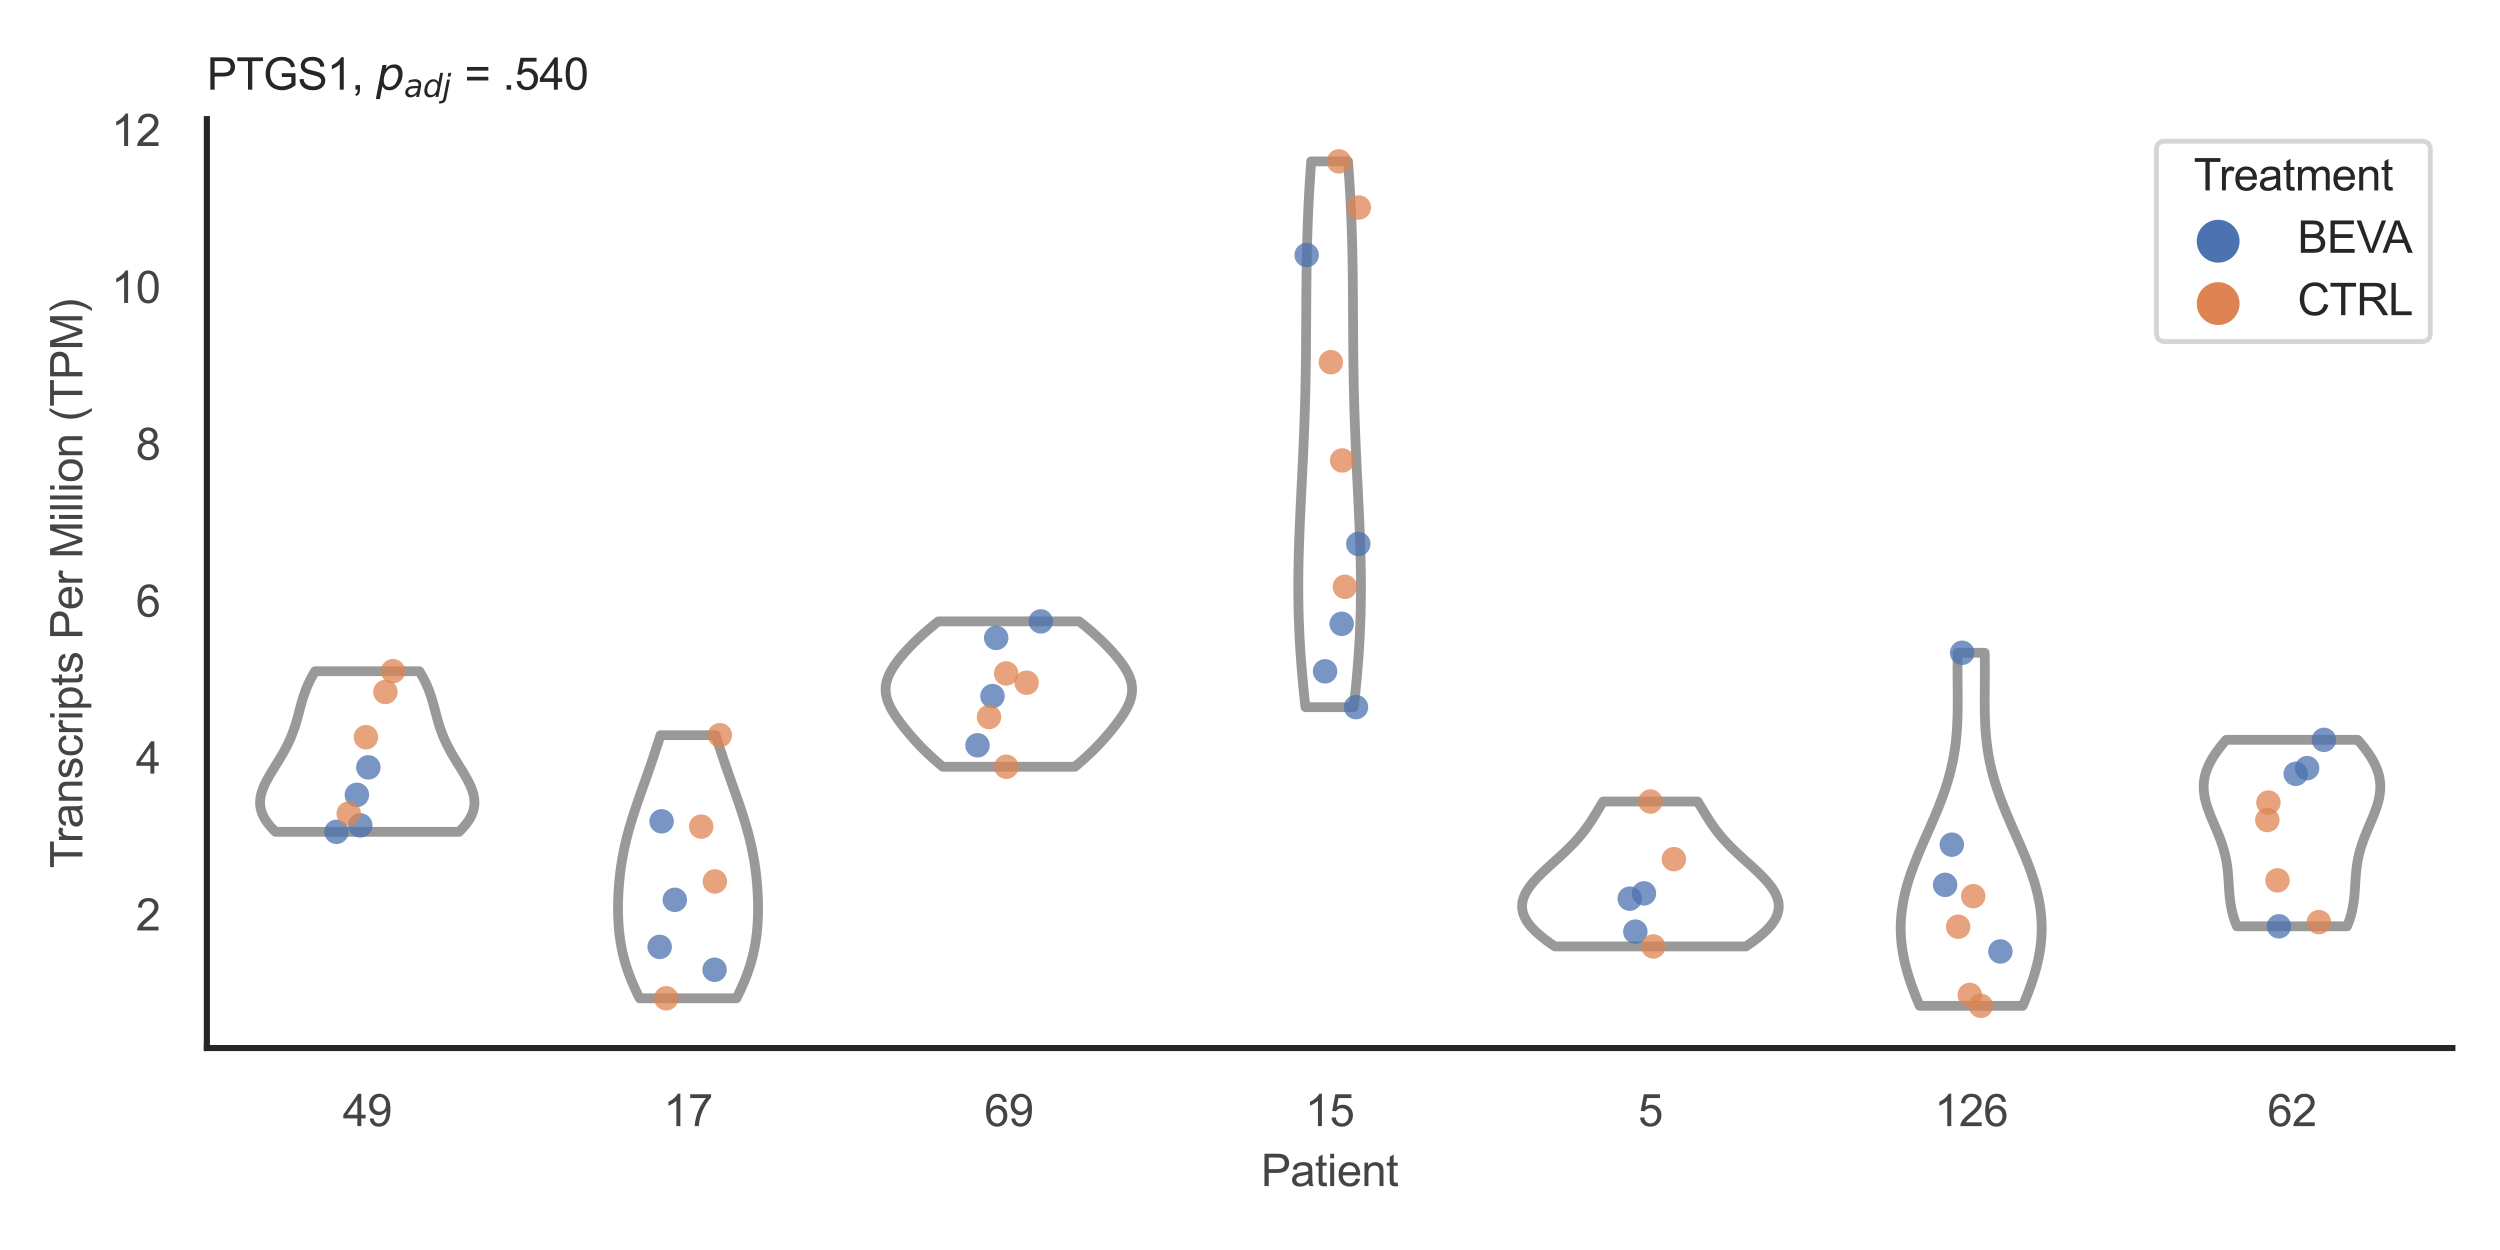 <?xml version="1.0" encoding="utf-8" standalone="no"?>
<!DOCTYPE svg PUBLIC "-//W3C//DTD SVG 1.1//EN"
  "http://www.w3.org/Graphics/SVG/1.1/DTD/svg11.dtd">
<svg xmlns:xlink="http://www.w3.org/1999/xlink" width="510.236pt" height="255.118pt" viewBox="0 0 510.236 255.118" xmlns="http://www.w3.org/2000/svg" version="1.1">
 <defs>
  <style type="text/css">*{stroke-linejoin: round; stroke-linecap: butt}</style>
 </defs>
 <g id="figure_1">
  <g id="patch_1">
   <path d="M 0 255.118 
L 510.236 255.118 
L 510.236 0 
L 0 0 
z
" style="fill: #ffffff"/>
  </g>
  <g id="axes_1">
   <g id="patch_2">
    <path d="M 42.22 213.898 
L 500.516 213.898 
L 500.516 24.32 
L 42.22 24.32 
z
" style="fill: #ffffff"/>
   </g>
   <g id="matplotlib.axis_1">
    <g id="xtick_1">
     <g id="text_1">
      <!-- 49 -->
      <g style="fill: #444444" transform="translate(69.951 229.84)scale(0.09 -0.09)">
       <defs>
        <path id="ArialMT-34" d="M 2069 0 
L 2069 1097 
L 81 1097 
L 81 1613 
L 2172 4581 
L 2631 4581 
L 2631 1613 
L 3250 1613 
L 3250 1097 
L 2631 1097 
L 2631 0 
L 2069 0 
z
M 2069 1613 
L 2069 3678 
L 634 1613 
L 2069 1613 
z
" transform="scale(0.016)"/>
        <path id="ArialMT-39" d="M 350 1059 
L 891 1109 
Q 959 728 1153 556 
Q 1347 384 1650 384 
Q 1909 384 2104 503 
Q 2300 622 2425 820 
Q 2550 1019 2634 1356 
Q 2719 1694 2719 2044 
Q 2719 2081 2716 2156 
Q 2547 1888 2255 1720 
Q 1963 1553 1622 1553 
Q 1053 1553 659 1965 
Q 266 2378 266 3053 
Q 266 3750 677 4175 
Q 1088 4600 1706 4600 
Q 2153 4600 2523 4359 
Q 2894 4119 3086 3673 
Q 3278 3228 3278 2384 
Q 3278 1506 3087 986 
Q 2897 466 2520 194 
Q 2144 -78 1638 -78 
Q 1100 -78 759 220 
Q 419 519 350 1059 
z
M 2653 3081 
Q 2653 3566 2395 3850 
Q 2138 4134 1775 4134 
Q 1400 4134 1122 3828 
Q 844 3522 844 3034 
Q 844 2597 1108 2323 
Q 1372 2050 1759 2050 
Q 2150 2050 2401 2323 
Q 2653 2597 2653 3081 
z
" transform="scale(0.016)"/>
       </defs>
       <use xlink:href="#ArialMT-34"/>
       <use xlink:href="#ArialMT-39" x="55.615"/>
      </g>
     </g>
    </g>
    <g id="xtick_2">
     <g id="text_2">
      <!-- 17 -->
      <g style="fill: #444444" transform="translate(135.421 229.84)scale(0.09 -0.09)">
       <defs>
        <path id="ArialMT-31" d="M 2384 0 
L 1822 0 
L 1822 3584 
Q 1619 3391 1289 3197 
Q 959 3003 697 2906 
L 697 3450 
Q 1169 3672 1522 3987 
Q 1875 4303 2022 4600 
L 2384 4600 
L 2384 0 
z
" transform="scale(0.016)"/>
        <path id="ArialMT-37" d="M 303 3981 
L 303 4522 
L 3269 4522 
L 3269 4084 
Q 2831 3619 2401 2847 
Q 1972 2075 1738 1259 
Q 1569 684 1522 0 
L 944 0 
Q 953 541 1156 1306 
Q 1359 2072 1739 2783 
Q 2119 3494 2547 3981 
L 303 3981 
z
" transform="scale(0.016)"/>
       </defs>
       <use xlink:href="#ArialMT-31"/>
       <use xlink:href="#ArialMT-37" x="55.615"/>
      </g>
     </g>
    </g>
    <g id="xtick_3">
     <g id="text_3">
      <!-- 69 -->
      <g style="fill: #444444" transform="translate(200.892 229.84)scale(0.09 -0.09)">
       <defs>
        <path id="ArialMT-36" d="M 3184 3459 
L 2625 3416 
Q 2550 3747 2413 3897 
Q 2184 4138 1850 4138 
Q 1581 4138 1378 3988 
Q 1113 3794 959 3422 
Q 806 3050 800 2363 
Q 1003 2672 1297 2822 
Q 1591 2972 1913 2972 
Q 2475 2972 2870 2558 
Q 3266 2144 3266 1488 
Q 3266 1056 3080 686 
Q 2894 316 2569 119 
Q 2244 -78 1831 -78 
Q 1128 -78 684 439 
Q 241 956 241 2144 
Q 241 3472 731 4075 
Q 1159 4600 1884 4600 
Q 2425 4600 2770 4297 
Q 3116 3994 3184 3459 
z
M 888 1484 
Q 888 1194 1011 928 
Q 1134 663 1356 523 
Q 1578 384 1822 384 
Q 2178 384 2434 671 
Q 2691 959 2691 1453 
Q 2691 1928 2437 2201 
Q 2184 2475 1800 2475 
Q 1419 2475 1153 2201 
Q 888 1928 888 1484 
z
" transform="scale(0.016)"/>
       </defs>
       <use xlink:href="#ArialMT-36"/>
       <use xlink:href="#ArialMT-39" x="55.615"/>
      </g>
     </g>
    </g>
    <g id="xtick_4">
     <g id="text_4">
      <!-- 15 -->
      <g style="fill: #444444" transform="translate(266.363 229.84)scale(0.09 -0.09)">
       <defs>
        <path id="ArialMT-35" d="M 266 1200 
L 856 1250 
Q 922 819 1161 601 
Q 1400 384 1738 384 
Q 2144 384 2425 690 
Q 2706 997 2706 1503 
Q 2706 1984 2436 2262 
Q 2166 2541 1728 2541 
Q 1456 2541 1237 2417 
Q 1019 2294 894 2097 
L 366 2166 
L 809 4519 
L 3088 4519 
L 3088 3981 
L 1259 3981 
L 1013 2750 
Q 1425 3038 1878 3038 
Q 2478 3038 2890 2622 
Q 3303 2206 3303 1553 
Q 3303 931 2941 478 
Q 2500 -78 1738 -78 
Q 1113 -78 717 272 
Q 322 622 266 1200 
z
" transform="scale(0.016)"/>
       </defs>
       <use xlink:href="#ArialMT-31"/>
       <use xlink:href="#ArialMT-35" x="55.615"/>
      </g>
     </g>
    </g>
    <g id="xtick_5">
     <g id="text_5">
      <!-- 5 -->
      <g style="fill: #444444" transform="translate(334.337 229.84)scale(0.09 -0.09)">
       <use xlink:href="#ArialMT-35"/>
      </g>
     </g>
    </g>
    <g id="xtick_6">
     <g id="text_6">
      <!-- 126 -->
      <g style="fill: #444444" transform="translate(394.803 229.84)scale(0.09 -0.09)">
       <defs>
        <path id="ArialMT-32" d="M 3222 541 
L 3222 0 
L 194 0 
Q 188 203 259 391 
Q 375 700 629 1000 
Q 884 1300 1366 1694 
Q 2113 2306 2375 2664 
Q 2638 3022 2638 3341 
Q 2638 3675 2398 3904 
Q 2159 4134 1775 4134 
Q 1369 4134 1125 3890 
Q 881 3647 878 3216 
L 300 3275 
Q 359 3922 746 4261 
Q 1134 4600 1788 4600 
Q 2447 4600 2831 4234 
Q 3216 3869 3216 3328 
Q 3216 3053 3103 2787 
Q 2991 2522 2730 2228 
Q 2469 1934 1863 1422 
Q 1356 997 1212 845 
Q 1069 694 975 541 
L 3222 541 
z
" transform="scale(0.016)"/>
       </defs>
       <use xlink:href="#ArialMT-31"/>
       <use xlink:href="#ArialMT-32" x="55.615"/>
       <use xlink:href="#ArialMT-36" x="111.23"/>
      </g>
     </g>
    </g>
    <g id="xtick_7">
     <g id="text_7">
      <!-- 62 -->
      <g style="fill: #444444" transform="translate(462.776 229.84)scale(0.09 -0.09)">
       <use xlink:href="#ArialMT-36"/>
       <use xlink:href="#ArialMT-32" x="55.615"/>
      </g>
     </g>
    </g>
    <g id="text_8">
     <!-- Patient -->
     <g style="fill: #444444" transform="translate(257.359 242.071)scale(0.09 -0.09)">
      <defs>
       <path id="ArialMT-50" d="M 494 0 
L 494 4581 
L 2222 4581 
Q 2678 4581 2919 4538 
Q 3256 4481 3484 4323 
Q 3713 4166 3852 3881 
Q 3991 3597 3991 3256 
Q 3991 2672 3619 2267 
Q 3247 1863 2275 1863 
L 1100 1863 
L 1100 0 
L 494 0 
z
M 1100 2403 
L 2284 2403 
Q 2872 2403 3119 2622 
Q 3366 2841 3366 3238 
Q 3366 3525 3220 3729 
Q 3075 3934 2838 4000 
Q 2684 4041 2272 4041 
L 1100 4041 
L 1100 2403 
z
" transform="scale(0.016)"/>
       <path id="ArialMT-61" d="M 2588 409 
Q 2275 144 1986 34 
Q 1697 -75 1366 -75 
Q 819 -75 525 192 
Q 231 459 231 875 
Q 231 1119 342 1320 
Q 453 1522 633 1644 
Q 813 1766 1038 1828 
Q 1203 1872 1538 1913 
Q 2219 1994 2541 2106 
Q 2544 2222 2544 2253 
Q 2544 2597 2384 2738 
Q 2169 2928 1744 2928 
Q 1347 2928 1158 2789 
Q 969 2650 878 2297 
L 328 2372 
Q 403 2725 575 2942 
Q 747 3159 1072 3276 
Q 1397 3394 1825 3394 
Q 2250 3394 2515 3294 
Q 2781 3194 2906 3042 
Q 3031 2891 3081 2659 
Q 3109 2516 3109 2141 
L 3109 1391 
Q 3109 606 3145 398 
Q 3181 191 3288 0 
L 2700 0 
Q 2613 175 2588 409 
z
M 2541 1666 
Q 2234 1541 1622 1453 
Q 1275 1403 1131 1340 
Q 988 1278 909 1158 
Q 831 1038 831 891 
Q 831 666 1001 516 
Q 1172 366 1500 366 
Q 1825 366 2078 508 
Q 2331 650 2450 897 
Q 2541 1088 2541 1459 
L 2541 1666 
z
" transform="scale(0.016)"/>
       <path id="ArialMT-74" d="M 1650 503 
L 1731 6 
Q 1494 -44 1306 -44 
Q 1000 -44 831 53 
Q 663 150 594 308 
Q 525 466 525 972 
L 525 2881 
L 113 2881 
L 113 3319 
L 525 3319 
L 525 4141 
L 1084 4478 
L 1084 3319 
L 1650 3319 
L 1650 2881 
L 1084 2881 
L 1084 941 
Q 1084 700 1114 631 
Q 1144 563 1211 522 
Q 1278 481 1403 481 
Q 1497 481 1650 503 
z
" transform="scale(0.016)"/>
       <path id="ArialMT-69" d="M 425 3934 
L 425 4581 
L 988 4581 
L 988 3934 
L 425 3934 
z
M 425 0 
L 425 3319 
L 988 3319 
L 988 0 
L 425 0 
z
" transform="scale(0.016)"/>
       <path id="ArialMT-65" d="M 2694 1069 
L 3275 997 
Q 3138 488 2766 206 
Q 2394 -75 1816 -75 
Q 1088 -75 661 373 
Q 234 822 234 1631 
Q 234 2469 665 2931 
Q 1097 3394 1784 3394 
Q 2450 3394 2872 2941 
Q 3294 2488 3294 1666 
Q 3294 1616 3291 1516 
L 816 1516 
Q 847 969 1125 678 
Q 1403 388 1819 388 
Q 2128 388 2347 550 
Q 2566 713 2694 1069 
z
M 847 1978 
L 2700 1978 
Q 2663 2397 2488 2606 
Q 2219 2931 1791 2931 
Q 1403 2931 1139 2672 
Q 875 2413 847 1978 
z
" transform="scale(0.016)"/>
       <path id="ArialMT-6e" d="M 422 0 
L 422 3319 
L 928 3319 
L 928 2847 
Q 1294 3394 1984 3394 
Q 2284 3394 2536 3286 
Q 2788 3178 2913 3003 
Q 3038 2828 3088 2588 
Q 3119 2431 3119 2041 
L 3119 0 
L 2556 0 
L 2556 2019 
Q 2556 2363 2490 2533 
Q 2425 2703 2258 2804 
Q 2091 2906 1866 2906 
Q 1506 2906 1245 2678 
Q 984 2450 984 1813 
L 984 0 
L 422 0 
z
" transform="scale(0.016)"/>
      </defs>
      <use xlink:href="#ArialMT-50"/>
      <use xlink:href="#ArialMT-61" x="66.699"/>
      <use xlink:href="#ArialMT-74" x="122.314"/>
      <use xlink:href="#ArialMT-69" x="150.098"/>
      <use xlink:href="#ArialMT-65" x="172.314"/>
      <use xlink:href="#ArialMT-6e" x="227.93"/>
      <use xlink:href="#ArialMT-74" x="283.545"/>
     </g>
    </g>
   </g>
   <g id="matplotlib.axis_2">
    <g id="ytick_1">
     <g id="text_9">
      <!-- 2 -->
      <g style="fill: #444444" transform="translate(27.715 189.901)scale(0.09 -0.09)">
       <use xlink:href="#ArialMT-32"/>
      </g>
     </g>
    </g>
    <g id="ytick_2">
     <g id="text_10">
      <!-- 4 -->
      <g style="fill: #444444" transform="translate(27.715 157.881)scale(0.09 -0.09)">
       <use xlink:href="#ArialMT-34"/>
      </g>
     </g>
    </g>
    <g id="ytick_3">
     <g id="text_11">
      <!-- 6 -->
      <g style="fill: #444444" transform="translate(27.715 125.861)scale(0.09 -0.09)">
       <use xlink:href="#ArialMT-36"/>
      </g>
     </g>
    </g>
    <g id="ytick_4">
     <g id="text_12">
      <!-- 8 -->
      <g style="fill: #444444" transform="translate(27.715 93.842)scale(0.09 -0.09)">
       <defs>
        <path id="ArialMT-38" d="M 1131 2484 
Q 781 2613 612 2850 
Q 444 3088 444 3419 
Q 444 3919 803 4259 
Q 1163 4600 1759 4600 
Q 2359 4600 2725 4251 
Q 3091 3903 3091 3403 
Q 3091 3084 2923 2848 
Q 2756 2613 2416 2484 
Q 2838 2347 3058 2040 
Q 3278 1734 3278 1309 
Q 3278 722 2862 322 
Q 2447 -78 1769 -78 
Q 1091 -78 675 323 
Q 259 725 259 1325 
Q 259 1772 486 2073 
Q 713 2375 1131 2484 
z
M 1019 3438 
Q 1019 3113 1228 2906 
Q 1438 2700 1772 2700 
Q 2097 2700 2305 2904 
Q 2513 3109 2513 3406 
Q 2513 3716 2298 3927 
Q 2084 4138 1766 4138 
Q 1444 4138 1231 3931 
Q 1019 3725 1019 3438 
z
M 838 1322 
Q 838 1081 952 856 
Q 1066 631 1291 507 
Q 1516 384 1775 384 
Q 2178 384 2440 643 
Q 2703 903 2703 1303 
Q 2703 1709 2433 1975 
Q 2163 2241 1756 2241 
Q 1359 2241 1098 1978 
Q 838 1716 838 1322 
z
" transform="scale(0.016)"/>
       </defs>
       <use xlink:href="#ArialMT-38"/>
      </g>
     </g>
    </g>
    <g id="ytick_5">
     <g id="text_13">
      <!-- 10 -->
      <g style="fill: #444444" transform="translate(22.71 61.822)scale(0.09 -0.09)">
       <defs>
        <path id="ArialMT-30" d="M 266 2259 
Q 266 3072 433 3567 
Q 600 4063 929 4331 
Q 1259 4600 1759 4600 
Q 2128 4600 2406 4451 
Q 2684 4303 2865 4023 
Q 3047 3744 3150 3342 
Q 3253 2941 3253 2259 
Q 3253 1453 3087 958 
Q 2922 463 2592 192 
Q 2263 -78 1759 -78 
Q 1097 -78 719 397 
Q 266 969 266 2259 
z
M 844 2259 
Q 844 1131 1108 757 
Q 1372 384 1759 384 
Q 2147 384 2411 759 
Q 2675 1134 2675 2259 
Q 2675 3391 2411 3762 
Q 2147 4134 1753 4134 
Q 1366 4134 1134 3806 
Q 844 3388 844 2259 
z
" transform="scale(0.016)"/>
       </defs>
       <use xlink:href="#ArialMT-31"/>
       <use xlink:href="#ArialMT-30" x="55.615"/>
      </g>
     </g>
    </g>
    <g id="ytick_6">
     <g id="text_14">
      <!-- 12 -->
      <g style="fill: #444444" transform="translate(22.71 29.802)scale(0.09 -0.09)">
       <use xlink:href="#ArialMT-31"/>
       <use xlink:href="#ArialMT-32" x="55.615"/>
      </g>
     </g>
    </g>
    <g id="text_15">
     <!-- Transcripts Per Million (TPM) -->
     <g style="fill: #444444" transform="translate(16.816 177.194)rotate(-90)scale(0.09 -0.09)">
      <defs>
       <path id="ArialMT-54" d="M 1659 0 
L 1659 4041 
L 150 4041 
L 150 4581 
L 3781 4581 
L 3781 4041 
L 2266 4041 
L 2266 0 
L 1659 0 
z
" transform="scale(0.016)"/>
       <path id="ArialMT-72" d="M 416 0 
L 416 3319 
L 922 3319 
L 922 2816 
Q 1116 3169 1280 3281 
Q 1444 3394 1641 3394 
Q 1925 3394 2219 3213 
L 2025 2691 
Q 1819 2813 1613 2813 
Q 1428 2813 1281 2702 
Q 1134 2591 1072 2394 
Q 978 2094 978 1738 
L 978 0 
L 416 0 
z
" transform="scale(0.016)"/>
       <path id="ArialMT-73" d="M 197 991 
L 753 1078 
Q 800 744 1014 566 
Q 1228 388 1613 388 
Q 2000 388 2187 545 
Q 2375 703 2375 916 
Q 2375 1106 2209 1216 
Q 2094 1291 1634 1406 
Q 1016 1563 777 1677 
Q 538 1791 414 1992 
Q 291 2194 291 2438 
Q 291 2659 392 2848 
Q 494 3038 669 3163 
Q 800 3259 1026 3326 
Q 1253 3394 1513 3394 
Q 1903 3394 2198 3281 
Q 2494 3169 2634 2976 
Q 2775 2784 2828 2463 
L 2278 2388 
Q 2241 2644 2061 2787 
Q 1881 2931 1553 2931 
Q 1166 2931 1000 2803 
Q 834 2675 834 2503 
Q 834 2394 903 2306 
Q 972 2216 1119 2156 
Q 1203 2125 1616 2013 
Q 2213 1853 2448 1751 
Q 2684 1650 2818 1456 
Q 2953 1263 2953 975 
Q 2953 694 2789 445 
Q 2625 197 2315 61 
Q 2006 -75 1616 -75 
Q 969 -75 630 194 
Q 291 463 197 991 
z
" transform="scale(0.016)"/>
       <path id="ArialMT-63" d="M 2588 1216 
L 3141 1144 
Q 3050 572 2676 248 
Q 2303 -75 1759 -75 
Q 1078 -75 664 370 
Q 250 816 250 1647 
Q 250 2184 428 2587 
Q 606 2991 970 3192 
Q 1334 3394 1763 3394 
Q 2303 3394 2647 3120 
Q 2991 2847 3088 2344 
L 2541 2259 
Q 2463 2594 2264 2762 
Q 2066 2931 1784 2931 
Q 1359 2931 1093 2626 
Q 828 2322 828 1663 
Q 828 994 1084 691 
Q 1341 388 1753 388 
Q 2084 388 2306 591 
Q 2528 794 2588 1216 
z
" transform="scale(0.016)"/>
       <path id="ArialMT-70" d="M 422 -1272 
L 422 3319 
L 934 3319 
L 934 2888 
Q 1116 3141 1344 3267 
Q 1572 3394 1897 3394 
Q 2322 3394 2647 3175 
Q 2972 2956 3137 2557 
Q 3303 2159 3303 1684 
Q 3303 1175 3120 767 
Q 2938 359 2589 142 
Q 2241 -75 1856 -75 
Q 1575 -75 1351 44 
Q 1128 163 984 344 
L 984 -1272 
L 422 -1272 
z
M 931 1641 
Q 931 1000 1190 694 
Q 1450 388 1819 388 
Q 2194 388 2461 705 
Q 2728 1022 2728 1688 
Q 2728 2322 2467 2637 
Q 2206 2953 1844 2953 
Q 1484 2953 1207 2617 
Q 931 2281 931 1641 
z
" transform="scale(0.016)"/>
       <path id="ArialMT-20" transform="scale(0.016)"/>
       <path id="ArialMT-4d" d="M 475 0 
L 475 4581 
L 1388 4581 
L 2472 1338 
Q 2622 884 2691 659 
Q 2769 909 2934 1394 
L 4031 4581 
L 4847 4581 
L 4847 0 
L 4263 0 
L 4263 3834 
L 2931 0 
L 2384 0 
L 1059 3900 
L 1059 0 
L 475 0 
z
" transform="scale(0.016)"/>
       <path id="ArialMT-6c" d="M 409 0 
L 409 4581 
L 972 4581 
L 972 0 
L 409 0 
z
" transform="scale(0.016)"/>
       <path id="ArialMT-6f" d="M 213 1659 
Q 213 2581 725 3025 
Q 1153 3394 1769 3394 
Q 2453 3394 2887 2945 
Q 3322 2497 3322 1706 
Q 3322 1066 3130 698 
Q 2938 331 2570 128 
Q 2203 -75 1769 -75 
Q 1072 -75 642 372 
Q 213 819 213 1659 
z
M 791 1659 
Q 791 1022 1069 705 
Q 1347 388 1769 388 
Q 2188 388 2466 706 
Q 2744 1025 2744 1678 
Q 2744 2294 2464 2611 
Q 2184 2928 1769 2928 
Q 1347 2928 1069 2612 
Q 791 2297 791 1659 
z
" transform="scale(0.016)"/>
       <path id="ArialMT-28" d="M 1497 -1347 
Q 1031 -759 709 28 
Q 388 816 388 1659 
Q 388 2403 628 3084 
Q 909 3875 1497 4659 
L 1900 4659 
Q 1522 4009 1400 3731 
Q 1209 3300 1100 2831 
Q 966 2247 966 1656 
Q 966 153 1900 -1347 
L 1497 -1347 
z
" transform="scale(0.016)"/>
       <path id="ArialMT-29" d="M 791 -1347 
L 388 -1347 
Q 1322 153 1322 1656 
Q 1322 2244 1188 2822 
Q 1081 3291 891 3722 
Q 769 4003 388 4659 
L 791 4659 
Q 1378 3875 1659 3084 
Q 1900 2403 1900 1659 
Q 1900 816 1576 28 
Q 1253 -759 791 -1347 
z
" transform="scale(0.016)"/>
      </defs>
      <use xlink:href="#ArialMT-54"/>
      <use xlink:href="#ArialMT-72" x="57.334"/>
      <use xlink:href="#ArialMT-61" x="90.635"/>
      <use xlink:href="#ArialMT-6e" x="146.25"/>
      <use xlink:href="#ArialMT-73" x="201.865"/>
      <use xlink:href="#ArialMT-63" x="251.865"/>
      <use xlink:href="#ArialMT-72" x="301.865"/>
      <use xlink:href="#ArialMT-69" x="335.166"/>
      <use xlink:href="#ArialMT-70" x="357.383"/>
      <use xlink:href="#ArialMT-74" x="412.998"/>
      <use xlink:href="#ArialMT-73" x="440.781"/>
      <use xlink:href="#ArialMT-20" x="490.781"/>
      <use xlink:href="#ArialMT-50" x="518.564"/>
      <use xlink:href="#ArialMT-65" x="585.264"/>
      <use xlink:href="#ArialMT-72" x="640.879"/>
      <use xlink:href="#ArialMT-20" x="674.18"/>
      <use xlink:href="#ArialMT-4d" x="701.963"/>
      <use xlink:href="#ArialMT-69" x="785.264"/>
      <use xlink:href="#ArialMT-6c" x="807.48"/>
      <use xlink:href="#ArialMT-6c" x="829.697"/>
      <use xlink:href="#ArialMT-69" x="851.914"/>
      <use xlink:href="#ArialMT-6f" x="874.131"/>
      <use xlink:href="#ArialMT-6e" x="929.746"/>
      <use xlink:href="#ArialMT-20" x="985.361"/>
      <use xlink:href="#ArialMT-28" x="1013.145"/>
      <use xlink:href="#ArialMT-54" x="1046.445"/>
      <use xlink:href="#ArialMT-50" x="1107.529"/>
      <use xlink:href="#ArialMT-4d" x="1174.229"/>
      <use xlink:href="#ArialMT-29" x="1257.529"/>
     </g>
    </g>
   </g>
   <g id="PolyCollection_1">
    <defs>
     <path id="m6af1ca2585" d="M 93.68 -85.349 
L 56.231 -85.349 
L 55.896 -85.68 
L 55.577 -86.011 
L 55.276 -86.342 
L 54.993 -86.673 
L 54.729 -87.004 
L 54.483 -87.335 
L 54.256 -87.667 
L 54.05 -87.998 
L 53.863 -88.329 
L 53.697 -88.66 
L 53.55 -88.991 
L 53.424 -89.322 
L 53.318 -89.653 
L 53.231 -89.984 
L 53.165 -90.315 
L 53.117 -90.646 
L 53.089 -90.977 
L 53.079 -91.309 
L 53.087 -91.64 
L 53.113 -91.971 
L 53.155 -92.302 
L 53.213 -92.633 
L 53.286 -92.964 
L 53.374 -93.295 
L 53.476 -93.626 
L 53.59 -93.957 
L 53.717 -94.288 
L 53.855 -94.62 
L 54.003 -94.951 
L 54.161 -95.282 
L 54.327 -95.613 
L 54.501 -95.944 
L 54.681 -96.275 
L 54.868 -96.606 
L 55.059 -96.937 
L 55.255 -97.268 
L 55.454 -97.599 
L 55.656 -97.93 
L 55.859 -98.262 
L 56.064 -98.593 
L 56.269 -98.924 
L 56.474 -99.255 
L 56.679 -99.586 
L 56.881 -99.917 
L 57.082 -100.248 
L 57.28 -100.579 
L 57.476 -100.91 
L 57.667 -101.241 
L 57.856 -101.573 
L 58.04 -101.904 
L 58.219 -102.235 
L 58.394 -102.566 
L 58.564 -102.897 
L 58.729 -103.228 
L 58.889 -103.559 
L 59.043 -103.89 
L 59.192 -104.221 
L 59.336 -104.552 
L 59.474 -104.883 
L 59.607 -105.215 
L 59.735 -105.546 
L 59.858 -105.877 
L 59.977 -106.208 
L 60.09 -106.539 
L 60.2 -106.87 
L 60.305 -107.201 
L 60.407 -107.532 
L 60.505 -107.863 
L 60.601 -108.194 
L 60.694 -108.525 
L 60.785 -108.857 
L 60.874 -109.188 
L 60.962 -109.519 
L 61.05 -109.85 
L 61.137 -110.181 
L 61.225 -110.512 
L 61.313 -110.843 
L 61.403 -111.174 
L 61.494 -111.505 
L 61.588 -111.836 
L 61.685 -112.168 
L 61.785 -112.499 
L 61.889 -112.83 
L 61.997 -113.161 
L 62.11 -113.492 
L 62.227 -113.823 
L 62.35 -114.154 
L 62.479 -114.485 
L 62.614 -114.816 
L 62.755 -115.147 
L 62.902 -115.478 
L 63.056 -115.81 
L 63.217 -116.141 
L 63.385 -116.472 
L 63.56 -116.803 
L 63.741 -117.134 
L 63.929 -117.465 
L 64.124 -117.796 
L 64.325 -118.127 
L 85.586 -118.127 
L 85.586 -118.127 
L 85.787 -117.796 
L 85.982 -117.465 
L 86.17 -117.134 
L 86.351 -116.803 
L 86.526 -116.472 
L 86.694 -116.141 
L 86.854 -115.81 
L 87.008 -115.478 
L 87.156 -115.147 
L 87.297 -114.816 
L 87.432 -114.485 
L 87.561 -114.154 
L 87.684 -113.823 
L 87.801 -113.492 
L 87.914 -113.161 
L 88.022 -112.83 
L 88.126 -112.499 
L 88.226 -112.168 
L 88.323 -111.836 
L 88.417 -111.505 
L 88.508 -111.174 
L 88.598 -110.843 
L 88.686 -110.512 
L 88.774 -110.181 
L 88.861 -109.85 
L 88.949 -109.519 
L 89.037 -109.188 
L 89.126 -108.857 
L 89.217 -108.525 
L 89.31 -108.194 
L 89.405 -107.863 
L 89.504 -107.532 
L 89.606 -107.201 
L 89.711 -106.87 
L 89.821 -106.539 
L 89.934 -106.208 
L 90.053 -105.877 
L 90.176 -105.546 
L 90.304 -105.215 
L 90.437 -104.883 
L 90.575 -104.552 
L 90.719 -104.221 
L 90.868 -103.89 
L 91.022 -103.559 
L 91.182 -103.228 
L 91.347 -102.897 
L 91.517 -102.566 
L 91.692 -102.235 
L 91.871 -101.904 
L 92.055 -101.573 
L 92.243 -101.241 
L 92.435 -100.91 
L 92.631 -100.579 
L 92.829 -100.248 
L 93.03 -99.917 
L 93.232 -99.586 
L 93.437 -99.255 
L 93.642 -98.924 
L 93.847 -98.593 
L 94.052 -98.262 
L 94.255 -97.93 
L 94.457 -97.599 
L 94.656 -97.268 
L 94.852 -96.937 
L 95.043 -96.606 
L 95.23 -96.275 
L 95.41 -95.944 
L 95.584 -95.613 
L 95.75 -95.282 
L 95.908 -94.951 
L 96.056 -94.62 
L 96.194 -94.288 
L 96.32 -93.957 
L 96.435 -93.626 
L 96.537 -93.295 
L 96.625 -92.964 
L 96.698 -92.633 
L 96.756 -92.302 
L 96.798 -91.971 
L 96.824 -91.64 
L 96.832 -91.309 
L 96.822 -90.977 
L 96.793 -90.646 
L 96.746 -90.315 
L 96.679 -89.984 
L 96.593 -89.653 
L 96.487 -89.322 
L 96.361 -88.991 
L 96.214 -88.66 
L 96.048 -88.329 
L 95.861 -87.998 
L 95.654 -87.667 
L 95.428 -87.335 
L 95.182 -87.004 
L 94.918 -86.673 
L 94.635 -86.342 
L 94.334 -86.011 
L 94.015 -85.68 
L 93.68 -85.349 
z
" style="stroke: #999999; stroke-width: 2"/>
    </defs>
    <g clip-path="url(#p72ed91941d)">
     <use xlink:href="#m6af1ca2585" x="0" y="255.118" style="fill: #ffffff; stroke: #999999; stroke-width: 2"/>
    </g>
   </g>
   <g id="PolyCollection_2">
    <defs>
     <path id="mca74066157" d="M 150.31 -51.368 
L 130.543 -51.368 
L 130.274 -51.91 
L 130.012 -52.452 
L 129.756 -52.995 
L 129.508 -53.537 
L 129.267 -54.08 
L 129.035 -54.622 
L 128.811 -55.165 
L 128.596 -55.707 
L 128.39 -56.249 
L 128.193 -56.792 
L 128.006 -57.334 
L 127.829 -57.877 
L 127.661 -58.419 
L 127.503 -58.962 
L 127.354 -59.504 
L 127.216 -60.046 
L 127.087 -60.589 
L 126.967 -61.131 
L 126.856 -61.674 
L 126.755 -62.216 
L 126.662 -62.759 
L 126.578 -63.301 
L 126.502 -63.843 
L 126.434 -64.386 
L 126.374 -64.928 
L 126.322 -65.471 
L 126.276 -66.013 
L 126.238 -66.556 
L 126.206 -67.098 
L 126.18 -67.64 
L 126.161 -68.183 
L 126.148 -68.725 
L 126.14 -69.268 
L 126.138 -69.81 
L 126.141 -70.352 
L 126.15 -70.895 
L 126.163 -71.437 
L 126.182 -71.98 
L 126.205 -72.522 
L 126.233 -73.065 
L 126.266 -73.607 
L 126.304 -74.149 
L 126.347 -74.692 
L 126.395 -75.234 
L 126.447 -75.777 
L 126.505 -76.319 
L 126.567 -76.862 
L 126.634 -77.404 
L 126.707 -77.946 
L 126.785 -78.489 
L 126.868 -79.031 
L 126.957 -79.574 
L 127.05 -80.116 
L 127.15 -80.659 
L 127.255 -81.201 
L 127.365 -81.743 
L 127.481 -82.286 
L 127.602 -82.828 
L 127.728 -83.371 
L 127.86 -83.913 
L 127.997 -84.456 
L 128.14 -84.998 
L 128.287 -85.54 
L 128.439 -86.083 
L 128.596 -86.625 
L 128.757 -87.168 
L 128.922 -87.71 
L 129.091 -88.252 
L 129.264 -88.795 
L 129.44 -89.337 
L 129.619 -89.88 
L 129.801 -90.422 
L 129.985 -90.965 
L 130.171 -91.507 
L 130.359 -92.049 
L 130.549 -92.592 
L 130.739 -93.134 
L 130.931 -93.677 
L 131.123 -94.219 
L 131.315 -94.762 
L 131.507 -95.304 
L 131.699 -95.846 
L 131.891 -96.389 
L 132.082 -96.931 
L 132.272 -97.474 
L 132.461 -98.016 
L 132.649 -98.559 
L 132.835 -99.101 
L 133.021 -99.643 
L 133.205 -100.186 
L 133.387 -100.728 
L 133.569 -101.271 
L 133.748 -101.813 
L 133.926 -102.356 
L 134.103 -102.898 
L 134.278 -103.44 
L 134.452 -103.983 
L 134.625 -104.525 
L 134.796 -105.068 
L 146.057 -105.068 
L 146.057 -105.068 
L 146.228 -104.525 
L 146.4 -103.983 
L 146.574 -103.44 
L 146.749 -102.898 
L 146.926 -102.356 
L 147.104 -101.813 
L 147.284 -101.271 
L 147.465 -100.728 
L 147.648 -100.186 
L 147.832 -99.643 
L 148.017 -99.101 
L 148.204 -98.559 
L 148.392 -98.016 
L 148.581 -97.474 
L 148.771 -96.931 
L 148.962 -96.389 
L 149.154 -95.846 
L 149.346 -95.304 
L 149.538 -94.762 
L 149.73 -94.219 
L 149.922 -93.677 
L 150.114 -93.134 
L 150.304 -92.592 
L 150.494 -92.049 
L 150.682 -91.507 
L 150.868 -90.965 
L 151.052 -90.422 
L 151.234 -89.88 
L 151.413 -89.337 
L 151.589 -88.795 
L 151.762 -88.252 
L 151.931 -87.71 
L 152.096 -87.168 
L 152.257 -86.625 
L 152.414 -86.083 
L 152.566 -85.54 
L 152.713 -84.998 
L 152.855 -84.456 
L 152.992 -83.913 
L 153.124 -83.371 
L 153.251 -82.828 
L 153.372 -82.286 
L 153.488 -81.743 
L 153.598 -81.201 
L 153.703 -80.659 
L 153.802 -80.116 
L 153.896 -79.574 
L 153.985 -79.031 
L 154.068 -78.489 
L 154.146 -77.946 
L 154.218 -77.404 
L 154.286 -76.862 
L 154.348 -76.319 
L 154.406 -75.777 
L 154.458 -75.234 
L 154.506 -74.692 
L 154.548 -74.149 
L 154.586 -73.607 
L 154.619 -73.065 
L 154.648 -72.522 
L 154.671 -71.98 
L 154.69 -71.437 
L 154.703 -70.895 
L 154.711 -70.352 
L 154.715 -69.81 
L 154.713 -69.268 
L 154.705 -68.725 
L 154.692 -68.183 
L 154.672 -67.64 
L 154.647 -67.098 
L 154.615 -66.556 
L 154.577 -66.013 
L 154.531 -65.471 
L 154.479 -64.928 
L 154.419 -64.386 
L 154.351 -63.843 
L 154.275 -63.301 
L 154.191 -62.759 
L 154.098 -62.216 
L 153.996 -61.674 
L 153.886 -61.131 
L 153.766 -60.589 
L 153.637 -60.046 
L 153.498 -59.504 
L 153.35 -58.962 
L 153.192 -58.419 
L 153.024 -57.877 
L 152.846 -57.334 
L 152.659 -56.792 
L 152.463 -56.249 
L 152.257 -55.707 
L 152.042 -55.165 
L 151.818 -54.622 
L 151.585 -54.08 
L 151.345 -53.537 
L 151.096 -52.995 
L 150.841 -52.452 
L 150.578 -51.91 
L 150.31 -51.368 
z
" style="stroke: #999999; stroke-width: 2"/>
    </defs>
    <g clip-path="url(#p72ed91941d)">
     <use xlink:href="#mca74066157" x="0" y="255.118" style="fill: #ffffff; stroke: #999999; stroke-width: 2"/>
    </g>
   </g>
   <g id="PolyCollection_3">
    <defs>
     <path id="m9dec599da6" d="M 219.371 -98.623 
L 192.423 -98.623 
L 192.064 -98.923 
L 191.709 -99.223 
L 191.358 -99.523 
L 191.013 -99.822 
L 190.673 -100.122 
L 190.338 -100.422 
L 190.009 -100.721 
L 189.685 -101.021 
L 189.367 -101.321 
L 189.054 -101.621 
L 188.747 -101.92 
L 188.445 -102.22 
L 188.148 -102.52 
L 187.856 -102.819 
L 187.57 -103.119 
L 187.287 -103.419 
L 187.01 -103.719 
L 186.737 -104.018 
L 186.468 -104.318 
L 186.203 -104.618 
L 185.941 -104.917 
L 185.684 -105.217 
L 185.43 -105.517 
L 185.18 -105.817 
L 184.933 -106.116 
L 184.69 -106.416 
L 184.451 -106.716 
L 184.216 -107.015 
L 183.984 -107.315 
L 183.757 -107.615 
L 183.535 -107.915 
L 183.317 -108.214 
L 183.105 -108.514 
L 182.898 -108.814 
L 182.698 -109.113 
L 182.504 -109.413 
L 182.317 -109.713 
L 182.138 -110.013 
L 181.967 -110.312 
L 181.805 -110.612 
L 181.652 -110.912 
L 181.51 -111.211 
L 181.378 -111.511 
L 181.257 -111.811 
L 181.148 -112.111 
L 181.051 -112.41 
L 180.966 -112.71 
L 180.895 -113.01 
L 180.837 -113.309 
L 180.793 -113.609 
L 180.763 -113.909 
L 180.746 -114.209 
L 180.745 -114.508 
L 180.757 -114.808 
L 180.784 -115.108 
L 180.825 -115.407 
L 180.881 -115.707 
L 180.95 -116.007 
L 181.033 -116.307 
L 181.13 -116.606 
L 181.24 -116.906 
L 181.363 -117.206 
L 181.498 -117.506 
L 181.645 -117.805 
L 181.803 -118.105 
L 181.972 -118.405 
L 182.152 -118.704 
L 182.342 -119.004 
L 182.541 -119.304 
L 182.749 -119.604 
L 182.965 -119.903 
L 183.19 -120.203 
L 183.422 -120.503 
L 183.661 -120.802 
L 183.908 -121.102 
L 184.161 -121.402 
L 184.42 -121.702 
L 184.685 -122.001 
L 184.956 -122.301 
L 185.233 -122.601 
L 185.515 -122.9 
L 185.803 -123.2 
L 186.096 -123.5 
L 186.394 -123.8 
L 186.698 -124.099 
L 187.007 -124.399 
L 187.322 -124.699 
L 187.642 -124.998 
L 187.968 -125.298 
L 188.299 -125.598 
L 188.636 -125.898 
L 188.978 -126.197 
L 189.325 -126.497 
L 189.678 -126.797 
L 190.036 -127.096 
L 190.4 -127.396 
L 190.768 -127.696 
L 191.142 -127.996 
L 191.519 -128.295 
L 220.275 -128.295 
L 220.275 -128.295 
L 220.653 -127.996 
L 221.026 -127.696 
L 221.395 -127.396 
L 221.758 -127.096 
L 222.116 -126.797 
L 222.469 -126.497 
L 222.817 -126.197 
L 223.159 -125.898 
L 223.495 -125.598 
L 223.827 -125.298 
L 224.152 -124.998 
L 224.472 -124.699 
L 224.787 -124.399 
L 225.096 -124.099 
L 225.4 -123.8 
L 225.699 -123.5 
L 225.992 -123.2 
L 226.28 -122.9 
L 226.562 -122.601 
L 226.839 -122.301 
L 227.11 -122.001 
L 227.375 -121.702 
L 227.634 -121.402 
L 227.887 -121.102 
L 228.133 -120.802 
L 228.372 -120.503 
L 228.605 -120.203 
L 228.829 -119.903 
L 229.046 -119.604 
L 229.254 -119.304 
L 229.453 -119.004 
L 229.643 -118.704 
L 229.822 -118.405 
L 229.992 -118.105 
L 230.15 -117.805 
L 230.297 -117.506 
L 230.432 -117.206 
L 230.554 -116.906 
L 230.664 -116.606 
L 230.761 -116.307 
L 230.844 -116.007 
L 230.914 -115.707 
L 230.969 -115.407 
L 231.01 -115.108 
L 231.037 -114.808 
L 231.05 -114.508 
L 231.048 -114.209 
L 231.032 -113.909 
L 231.002 -113.609 
L 230.957 -113.309 
L 230.899 -113.01 
L 230.828 -112.71 
L 230.744 -112.41 
L 230.647 -112.111 
L 230.537 -111.811 
L 230.416 -111.511 
L 230.285 -111.211 
L 230.142 -110.912 
L 229.989 -110.612 
L 229.828 -110.312 
L 229.657 -110.013 
L 229.478 -109.713 
L 229.291 -109.413 
L 229.097 -109.113 
L 228.896 -108.814 
L 228.69 -108.514 
L 228.477 -108.214 
L 228.26 -107.915 
L 228.037 -107.615 
L 227.81 -107.315 
L 227.579 -107.015 
L 227.343 -106.716 
L 227.104 -106.416 
L 226.861 -106.116 
L 226.615 -105.817 
L 226.364 -105.517 
L 226.111 -105.217 
L 225.853 -104.917 
L 225.592 -104.618 
L 225.327 -104.318 
L 225.058 -104.018 
L 224.785 -103.719 
L 224.507 -103.419 
L 224.225 -103.119 
L 223.938 -102.819 
L 223.646 -102.52 
L 223.35 -102.22 
L 223.048 -101.92 
L 222.74 -101.621 
L 222.428 -101.321 
L 222.11 -101.021 
L 221.786 -100.721 
L 221.456 -100.422 
L 221.122 -100.122 
L 220.782 -99.822 
L 220.436 -99.523 
L 220.086 -99.223 
L 219.731 -98.923 
L 219.371 -98.623 
z
" style="stroke: #999999; stroke-width: 2"/>
    </defs>
    <g clip-path="url(#p72ed91941d)">
     <use xlink:href="#m9dec599da6" x="0" y="255.118" style="fill: #ffffff; stroke: #999999; stroke-width: 2"/>
    </g>
   </g>
   <g id="PolyCollection_4">
    <defs>
     <path id="m3a1311c019" d="M 276.3 -110.792 
L 266.436 -110.792 
L 266.312 -111.917 
L 266.193 -113.042 
L 266.077 -114.167 
L 265.967 -115.292 
L 265.861 -116.417 
L 265.76 -117.542 
L 265.664 -118.668 
L 265.575 -119.793 
L 265.491 -120.918 
L 265.413 -122.043 
L 265.341 -123.168 
L 265.276 -124.293 
L 265.217 -125.419 
L 265.165 -126.544 
L 265.119 -127.669 
L 265.079 -128.794 
L 265.046 -129.919 
L 265.02 -131.044 
L 265 -132.169 
L 264.986 -133.295 
L 264.978 -134.42 
L 264.976 -135.545 
L 264.98 -136.67 
L 264.99 -137.795 
L 265.004 -138.92 
L 265.024 -140.045 
L 265.048 -141.171 
L 265.077 -142.296 
L 265.11 -143.421 
L 265.147 -144.546 
L 265.187 -145.671 
L 265.23 -146.796 
L 265.276 -147.921 
L 265.325 -149.047 
L 265.375 -150.172 
L 265.427 -151.297 
L 265.481 -152.422 
L 265.536 -153.547 
L 265.591 -154.672 
L 265.647 -155.797 
L 265.702 -156.923 
L 265.758 -158.048 
L 265.813 -159.173 
L 265.867 -160.298 
L 265.92 -161.423 
L 265.972 -162.548 
L 266.022 -163.673 
L 266.071 -164.799 
L 266.117 -165.924 
L 266.162 -167.049 
L 266.204 -168.174 
L 266.244 -169.299 
L 266.282 -170.424 
L 266.317 -171.549 
L 266.349 -172.675 
L 266.38 -173.8 
L 266.407 -174.925 
L 266.432 -176.05 
L 266.455 -177.175 
L 266.476 -178.3 
L 266.494 -179.425 
L 266.51 -180.551 
L 266.524 -181.676 
L 266.537 -182.801 
L 266.547 -183.926 
L 266.557 -185.051 
L 266.565 -186.176 
L 266.572 -187.301 
L 266.578 -188.427 
L 266.584 -189.552 
L 266.59 -190.677 
L 266.596 -191.802 
L 266.602 -192.927 
L 266.609 -194.052 
L 266.616 -195.177 
L 266.625 -196.303 
L 266.635 -197.428 
L 266.647 -198.553 
L 266.661 -199.678 
L 266.677 -200.803 
L 266.696 -201.928 
L 266.717 -203.053 
L 266.741 -204.179 
L 266.768 -205.304 
L 266.799 -206.429 
L 266.832 -207.554 
L 266.87 -208.679 
L 266.911 -209.804 
L 266.956 -210.929 
L 267.004 -212.055 
L 267.057 -213.18 
L 267.113 -214.305 
L 267.173 -215.43 
L 267.237 -216.555 
L 267.305 -217.68 
L 267.376 -218.805 
L 267.451 -219.931 
L 267.529 -221.056 
L 267.611 -222.181 
L 275.125 -222.181 
L 275.125 -222.181 
L 275.207 -221.056 
L 275.285 -219.931 
L 275.36 -218.805 
L 275.431 -217.68 
L 275.499 -216.555 
L 275.563 -215.43 
L 275.623 -214.305 
L 275.679 -213.18 
L 275.732 -212.055 
L 275.781 -210.929 
L 275.825 -209.804 
L 275.866 -208.679 
L 275.904 -207.554 
L 275.938 -206.429 
L 275.968 -205.304 
L 275.995 -204.179 
L 276.019 -203.053 
L 276.041 -201.928 
L 276.059 -200.803 
L 276.075 -199.678 
L 276.089 -198.553 
L 276.101 -197.428 
L 276.111 -196.303 
L 276.12 -195.177 
L 276.127 -194.052 
L 276.134 -192.927 
L 276.14 -191.802 
L 276.146 -190.677 
L 276.152 -189.552 
L 276.158 -188.427 
L 276.164 -187.301 
L 276.171 -186.176 
L 276.18 -185.051 
L 276.189 -183.926 
L 276.2 -182.801 
L 276.212 -181.676 
L 276.226 -180.551 
L 276.242 -179.425 
L 276.26 -178.3 
L 276.281 -177.175 
L 276.304 -176.05 
L 276.329 -174.925 
L 276.357 -173.8 
L 276.387 -172.675 
L 276.419 -171.549 
L 276.455 -170.424 
L 276.492 -169.299 
L 276.532 -168.174 
L 276.575 -167.049 
L 276.619 -165.924 
L 276.666 -164.799 
L 276.714 -163.673 
L 276.764 -162.548 
L 276.816 -161.423 
L 276.869 -160.298 
L 276.923 -159.173 
L 276.978 -158.048 
L 277.034 -156.923 
L 277.09 -155.797 
L 277.145 -154.672 
L 277.201 -153.547 
L 277.255 -152.422 
L 277.309 -151.297 
L 277.361 -150.172 
L 277.412 -149.047 
L 277.46 -147.921 
L 277.506 -146.796 
L 277.549 -145.671 
L 277.589 -144.546 
L 277.626 -143.421 
L 277.659 -142.296 
L 277.688 -141.171 
L 277.712 -140.045 
L 277.732 -138.92 
L 277.746 -137.795 
L 277.756 -136.67 
L 277.76 -135.545 
L 277.758 -134.42 
L 277.75 -133.295 
L 277.736 -132.169 
L 277.716 -131.044 
L 277.69 -129.919 
L 277.657 -128.794 
L 277.618 -127.669 
L 277.572 -126.544 
L 277.519 -125.419 
L 277.46 -124.293 
L 277.395 -123.168 
L 277.323 -122.043 
L 277.246 -120.918 
L 277.162 -119.793 
L 277.072 -118.668 
L 276.976 -117.542 
L 276.876 -116.417 
L 276.77 -115.292 
L 276.659 -114.167 
L 276.543 -113.042 
L 276.424 -111.917 
L 276.3 -110.792 
z
" style="stroke: #999999; stroke-width: 2"/>
    </defs>
    <g clip-path="url(#p72ed91941d)">
     <use xlink:href="#m3a1311c019" x="0" y="255.118" style="fill: #ffffff; stroke: #999999; stroke-width: 2"/>
    </g>
   </g>
   <g id="PolyCollection_5">
    <defs>
     <path id="m05f4db044f" d="M 356.322 -61.951 
L 317.356 -61.951 
L 316.916 -62.25 
L 316.486 -62.548 
L 316.066 -62.847 
L 315.657 -63.146 
L 315.261 -63.445 
L 314.878 -63.744 
L 314.508 -64.042 
L 314.153 -64.341 
L 313.812 -64.64 
L 313.487 -64.939 
L 313.177 -65.238 
L 312.884 -65.536 
L 312.608 -65.835 
L 312.348 -66.134 
L 312.106 -66.433 
L 311.883 -66.732 
L 311.677 -67.03 
L 311.489 -67.329 
L 311.321 -67.628 
L 311.17 -67.927 
L 311.039 -68.226 
L 310.927 -68.524 
L 310.834 -68.823 
L 310.76 -69.122 
L 310.704 -69.421 
L 310.668 -69.72 
L 310.651 -70.018 
L 310.652 -70.317 
L 310.672 -70.616 
L 310.71 -70.915 
L 310.766 -71.214 
L 310.84 -71.512 
L 310.931 -71.811 
L 311.039 -72.11 
L 311.164 -72.409 
L 311.305 -72.708 
L 311.462 -73.006 
L 311.634 -73.305 
L 311.821 -73.604 
L 312.022 -73.903 
L 312.237 -74.202 
L 312.464 -74.5 
L 312.704 -74.799 
L 312.955 -75.098 
L 313.216 -75.397 
L 313.488 -75.696 
L 313.77 -75.994 
L 314.059 -76.293 
L 314.357 -76.592 
L 314.661 -76.891 
L 314.972 -77.19 
L 315.288 -77.488 
L 315.608 -77.787 
L 315.932 -78.086 
L 316.259 -78.385 
L 316.588 -78.684 
L 316.919 -78.982 
L 317.25 -79.281 
L 317.58 -79.58 
L 317.91 -79.879 
L 318.239 -80.178 
L 318.564 -80.476 
L 318.888 -80.775 
L 319.207 -81.074 
L 319.523 -81.373 
L 319.834 -81.672 
L 320.14 -81.97 
L 320.441 -82.269 
L 320.736 -82.568 
L 321.025 -82.867 
L 321.309 -83.166 
L 321.585 -83.464 
L 321.855 -83.763 
L 322.119 -84.062 
L 322.376 -84.361 
L 322.626 -84.66 
L 322.87 -84.958 
L 323.107 -85.257 
L 323.338 -85.556 
L 323.563 -85.855 
L 323.783 -86.154 
L 323.997 -86.452 
L 324.206 -86.751 
L 324.41 -87.05 
L 324.61 -87.349 
L 324.806 -87.648 
L 324.998 -87.946 
L 325.187 -88.245 
L 325.374 -88.544 
L 325.559 -88.843 
L 325.741 -89.142 
L 325.923 -89.44 
L 326.103 -89.739 
L 326.284 -90.038 
L 326.464 -90.337 
L 326.644 -90.636 
L 326.826 -90.934 
L 327.008 -91.233 
L 327.191 -91.532 
L 346.487 -91.532 
L 346.487 -91.532 
L 346.67 -91.233 
L 346.852 -90.934 
L 347.034 -90.636 
L 347.214 -90.337 
L 347.394 -90.038 
L 347.575 -89.739 
L 347.755 -89.44 
L 347.937 -89.142 
L 348.119 -88.843 
L 348.304 -88.544 
L 348.491 -88.245 
L 348.68 -87.946 
L 348.872 -87.648 
L 349.068 -87.349 
L 349.268 -87.05 
L 349.472 -86.751 
L 349.681 -86.452 
L 349.895 -86.154 
L 350.115 -85.855 
L 350.34 -85.556 
L 350.571 -85.257 
L 350.808 -84.958 
L 351.052 -84.66 
L 351.302 -84.361 
L 351.559 -84.062 
L 351.823 -83.763 
L 352.093 -83.464 
L 352.369 -83.166 
L 352.653 -82.867 
L 352.942 -82.568 
L 353.237 -82.269 
L 353.538 -81.97 
L 353.844 -81.672 
L 354.155 -81.373 
L 354.471 -81.074 
L 354.79 -80.775 
L 355.114 -80.476 
L 355.439 -80.178 
L 355.768 -79.879 
L 356.098 -79.58 
L 356.428 -79.281 
L 356.759 -78.982 
L 357.09 -78.684 
L 357.419 -78.385 
L 357.746 -78.086 
L 358.07 -77.787 
L 358.39 -77.488 
L 358.706 -77.19 
L 359.017 -76.891 
L 359.321 -76.592 
L 359.619 -76.293 
L 359.908 -75.994 
L 360.19 -75.696 
L 360.462 -75.397 
L 360.723 -75.098 
L 360.974 -74.799 
L 361.214 -74.5 
L 361.441 -74.202 
L 361.656 -73.903 
L 361.857 -73.604 
L 362.044 -73.305 
L 362.216 -73.006 
L 362.373 -72.708 
L 362.514 -72.409 
L 362.639 -72.11 
L 362.747 -71.811 
L 362.838 -71.512 
L 362.912 -71.214 
L 362.968 -70.915 
L 363.006 -70.616 
L 363.026 -70.317 
L 363.027 -70.018 
L 363.01 -69.72 
L 362.974 -69.421 
L 362.918 -69.122 
L 362.844 -68.823 
L 362.751 -68.524 
L 362.639 -68.226 
L 362.508 -67.927 
L 362.357 -67.628 
L 362.189 -67.329 
L 362.001 -67.03 
L 361.795 -66.732 
L 361.572 -66.433 
L 361.33 -66.134 
L 361.07 -65.835 
L 360.794 -65.536 
L 360.501 -65.238 
L 360.191 -64.939 
L 359.866 -64.64 
L 359.525 -64.341 
L 359.17 -64.042 
L 358.8 -63.744 
L 358.417 -63.445 
L 358.021 -63.146 
L 357.612 -62.847 
L 357.192 -62.548 
L 356.762 -62.25 
L 356.322 -61.951 
z
" style="stroke: #999999; stroke-width: 2"/>
    </defs>
    <g clip-path="url(#p72ed91941d)">
     <use xlink:href="#m05f4db044f" x="0" y="255.118" style="fill: #ffffff; stroke: #999999; stroke-width: 2"/>
    </g>
   </g>
   <g id="PolyCollection_6">
    <defs>
     <path id="mf5d3e5fa0d" d="M 412.832 -49.837 
L 391.788 -49.837 
L 391.482 -50.565 
L 391.184 -51.293 
L 390.894 -52.021 
L 390.613 -52.748 
L 390.342 -53.476 
L 390.082 -54.204 
L 389.833 -54.932 
L 389.597 -55.659 
L 389.374 -56.387 
L 389.164 -57.115 
L 388.969 -57.843 
L 388.789 -58.571 
L 388.625 -59.298 
L 388.477 -60.026 
L 388.346 -60.754 
L 388.231 -61.482 
L 388.134 -62.209 
L 388.055 -62.937 
L 387.995 -63.665 
L 387.952 -64.393 
L 387.928 -65.12 
L 387.923 -65.848 
L 387.936 -66.576 
L 387.968 -67.304 
L 388.018 -68.032 
L 388.087 -68.759 
L 388.175 -69.487 
L 388.28 -70.215 
L 388.403 -70.943 
L 388.544 -71.67 
L 388.701 -72.398 
L 388.875 -73.126 
L 389.065 -73.854 
L 389.269 -74.582 
L 389.489 -75.309 
L 389.721 -76.037 
L 389.967 -76.765 
L 390.225 -77.493 
L 390.494 -78.22 
L 390.773 -78.948 
L 391.061 -79.676 
L 391.357 -80.404 
L 391.66 -81.132 
L 391.969 -81.859 
L 392.283 -82.587 
L 392.6 -83.315 
L 392.92 -84.043 
L 393.241 -84.77 
L 393.563 -85.498 
L 393.883 -86.226 
L 394.202 -86.954 
L 394.518 -87.682 
L 394.829 -88.409 
L 395.135 -89.137 
L 395.436 -89.865 
L 395.729 -90.593 
L 396.014 -91.32 
L 396.291 -92.048 
L 396.558 -92.776 
L 396.815 -93.504 
L 397.062 -94.232 
L 397.297 -94.959 
L 397.521 -95.687 
L 397.733 -96.415 
L 397.932 -97.143 
L 398.119 -97.87 
L 398.293 -98.598 
L 398.455 -99.326 
L 398.604 -100.054 
L 398.74 -100.782 
L 398.864 -101.509 
L 398.976 -102.237 
L 399.076 -102.965 
L 399.165 -103.693 
L 399.243 -104.42 
L 399.31 -105.148 
L 399.368 -105.876 
L 399.416 -106.604 
L 399.456 -107.332 
L 399.488 -108.059 
L 399.513 -108.787 
L 399.531 -109.515 
L 399.544 -110.243 
L 399.551 -110.97 
L 399.555 -111.698 
L 399.555 -112.426 
L 399.552 -113.154 
L 399.548 -113.882 
L 399.542 -114.609 
L 399.536 -115.337 
L 399.53 -116.065 
L 399.525 -116.793 
L 399.522 -117.52 
L 399.52 -118.248 
L 399.521 -118.976 
L 399.525 -119.704 
L 399.532 -120.432 
L 399.542 -121.159 
L 399.557 -121.887 
L 405.063 -121.887 
L 405.063 -121.887 
L 405.077 -121.159 
L 405.088 -120.432 
L 405.095 -119.704 
L 405.099 -118.976 
L 405.1 -118.248 
L 405.098 -117.52 
L 405.095 -116.793 
L 405.09 -116.065 
L 405.084 -115.337 
L 405.078 -114.609 
L 405.072 -113.882 
L 405.068 -113.154 
L 405.065 -112.426 
L 405.065 -111.698 
L 405.069 -110.97 
L 405.076 -110.243 
L 405.089 -109.515 
L 405.107 -108.787 
L 405.132 -108.059 
L 405.164 -107.332 
L 405.203 -106.604 
L 405.252 -105.876 
L 405.309 -105.148 
L 405.377 -104.42 
L 405.455 -103.693 
L 405.544 -102.965 
L 405.644 -102.237 
L 405.756 -101.509 
L 405.88 -100.782 
L 406.016 -100.054 
L 406.165 -99.326 
L 406.327 -98.598 
L 406.501 -97.87 
L 406.688 -97.143 
L 406.887 -96.415 
L 407.099 -95.687 
L 407.323 -94.959 
L 407.558 -94.232 
L 407.805 -93.504 
L 408.062 -92.776 
L 408.329 -92.048 
L 408.606 -91.32 
L 408.891 -90.593 
L 409.184 -89.865 
L 409.484 -89.137 
L 409.791 -88.409 
L 410.102 -87.682 
L 410.418 -86.954 
L 410.736 -86.226 
L 411.057 -85.498 
L 411.378 -84.77 
L 411.7 -84.043 
L 412.02 -83.315 
L 412.337 -82.587 
L 412.651 -81.859 
L 412.96 -81.132 
L 413.263 -80.404 
L 413.559 -79.676 
L 413.847 -78.948 
L 414.126 -78.22 
L 414.395 -77.493 
L 414.653 -76.765 
L 414.898 -76.037 
L 415.131 -75.309 
L 415.35 -74.582 
L 415.555 -73.854 
L 415.745 -73.126 
L 415.918 -72.398 
L 416.076 -71.67 
L 416.216 -70.943 
L 416.339 -70.215 
L 416.445 -69.487 
L 416.532 -68.759 
L 416.601 -68.032 
L 416.652 -67.304 
L 416.684 -66.576 
L 416.697 -65.848 
L 416.692 -65.12 
L 416.668 -64.393 
L 416.625 -63.665 
L 416.564 -62.937 
L 416.485 -62.209 
L 416.388 -61.482 
L 416.274 -60.754 
L 416.143 -60.026 
L 415.995 -59.298 
L 415.83 -58.571 
L 415.65 -57.843 
L 415.455 -57.115 
L 415.246 -56.387 
L 415.023 -55.659 
L 414.787 -54.932 
L 414.538 -54.204 
L 414.278 -53.476 
L 414.007 -52.748 
L 413.726 -52.021 
L 413.436 -51.293 
L 413.138 -50.565 
L 412.832 -49.837 
z
" style="stroke: #999999; stroke-width: 2"/>
    </defs>
    <g clip-path="url(#p72ed91941d)">
     <use xlink:href="#mf5d3e5fa0d" x="0" y="255.118" style="fill: #ffffff; stroke: #999999; stroke-width: 2"/>
    </g>
   </g>
   <g id="PolyCollection_7">
    <defs>
     <path id="m39e5afb01c" d="M 479.018 -66.066 
L 456.543 -66.066 
L 456.386 -66.451 
L 456.238 -66.835 
L 456.099 -67.219 
L 455.97 -67.604 
L 455.849 -67.988 
L 455.738 -68.373 
L 455.635 -68.757 
L 455.541 -69.141 
L 455.456 -69.526 
L 455.378 -69.91 
L 455.308 -70.294 
L 455.245 -70.679 
L 455.189 -71.063 
L 455.139 -71.447 
L 455.094 -71.832 
L 455.055 -72.216 
L 455.019 -72.6 
L 454.988 -72.985 
L 454.959 -73.369 
L 454.933 -73.754 
L 454.908 -74.138 
L 454.884 -74.522 
L 454.861 -74.907 
L 454.837 -75.291 
L 454.811 -75.675 
L 454.784 -76.06 
L 454.755 -76.444 
L 454.722 -76.828 
L 454.686 -77.213 
L 454.645 -77.597 
L 454.6 -77.981 
L 454.549 -78.366 
L 454.493 -78.75 
L 454.431 -79.134 
L 454.362 -79.519 
L 454.287 -79.903 
L 454.206 -80.288 
L 454.117 -80.672 
L 454.022 -81.056 
L 453.92 -81.441 
L 453.811 -81.825 
L 453.695 -82.209 
L 453.573 -82.594 
L 453.444 -82.978 
L 453.31 -83.362 
L 453.17 -83.747 
L 453.025 -84.131 
L 452.876 -84.515 
L 452.722 -84.9 
L 452.565 -85.284 
L 452.405 -85.669 
L 452.243 -86.053 
L 452.08 -86.437 
L 451.916 -86.822 
L 451.752 -87.206 
L 451.589 -87.59 
L 451.428 -87.975 
L 451.269 -88.359 
L 451.114 -88.743 
L 450.963 -89.128 
L 450.817 -89.512 
L 450.677 -89.896 
L 450.545 -90.281 
L 450.42 -90.665 
L 450.303 -91.049 
L 450.196 -91.434 
L 450.099 -91.818 
L 450.012 -92.203 
L 449.938 -92.587 
L 449.875 -92.971 
L 449.825 -93.356 
L 449.788 -93.74 
L 449.766 -94.124 
L 449.757 -94.509 
L 449.764 -94.893 
L 449.785 -95.277 
L 449.822 -95.662 
L 449.874 -96.046 
L 449.942 -96.43 
L 450.026 -96.815 
L 450.126 -97.199 
L 450.242 -97.583 
L 450.374 -97.968 
L 450.521 -98.352 
L 450.684 -98.737 
L 450.862 -99.121 
L 451.055 -99.505 
L 451.262 -99.89 
L 451.484 -100.274 
L 451.719 -100.658 
L 451.968 -101.043 
L 452.228 -101.427 
L 452.501 -101.811 
L 452.785 -102.196 
L 453.08 -102.58 
L 453.384 -102.964 
L 453.698 -103.349 
L 454.02 -103.733 
L 454.35 -104.118 
L 481.212 -104.118 
L 481.212 -104.118 
L 481.541 -103.733 
L 481.863 -103.349 
L 482.177 -102.964 
L 482.482 -102.58 
L 482.776 -102.196 
L 483.06 -101.811 
L 483.333 -101.427 
L 483.594 -101.043 
L 483.842 -100.658 
L 484.078 -100.274 
L 484.299 -99.89 
L 484.507 -99.505 
L 484.7 -99.121 
L 484.878 -98.737 
L 485.041 -98.352 
L 485.188 -97.968 
L 485.319 -97.583 
L 485.435 -97.199 
L 485.535 -96.815 
L 485.619 -96.43 
L 485.687 -96.046 
L 485.74 -95.662 
L 485.776 -95.277 
L 485.798 -94.893 
L 485.804 -94.509 
L 485.796 -94.124 
L 485.773 -93.74 
L 485.737 -93.356 
L 485.687 -92.971 
L 485.624 -92.587 
L 485.549 -92.203 
L 485.463 -91.818 
L 485.366 -91.434 
L 485.258 -91.049 
L 485.142 -90.665 
L 485.017 -90.281 
L 484.884 -89.896 
L 484.744 -89.512 
L 484.599 -89.128 
L 484.448 -88.743 
L 484.293 -88.359 
L 484.134 -87.975 
L 483.973 -87.59 
L 483.81 -87.206 
L 483.646 -86.822 
L 483.482 -86.437 
L 483.318 -86.053 
L 483.156 -85.669 
L 482.996 -85.284 
L 482.839 -84.9 
L 482.686 -84.515 
L 482.536 -84.131 
L 482.391 -83.747 
L 482.251 -83.362 
L 482.117 -82.978 
L 481.989 -82.594 
L 481.867 -82.209 
L 481.751 -81.825 
L 481.642 -81.441 
L 481.54 -81.056 
L 481.444 -80.672 
L 481.356 -80.288 
L 481.274 -79.903 
L 481.199 -79.519 
L 481.131 -79.134 
L 481.069 -78.75 
L 481.013 -78.366 
L 480.962 -77.981 
L 480.917 -77.597 
L 480.876 -77.213 
L 480.84 -76.828 
L 480.807 -76.444 
L 480.777 -76.06 
L 480.75 -75.675 
L 480.725 -75.291 
L 480.701 -74.907 
L 480.677 -74.522 
L 480.653 -74.138 
L 480.629 -73.754 
L 480.602 -73.369 
L 480.574 -72.985 
L 480.542 -72.6 
L 480.507 -72.216 
L 480.467 -71.832 
L 480.423 -71.447 
L 480.373 -71.063 
L 480.316 -70.679 
L 480.254 -70.294 
L 480.184 -69.91 
L 480.106 -69.526 
L 480.02 -69.141 
L 479.926 -68.757 
L 479.824 -68.373 
L 479.712 -67.988 
L 479.592 -67.604 
L 479.462 -67.219 
L 479.324 -66.835 
L 479.176 -66.451 
L 479.018 -66.066 
z
" style="stroke: #999999; stroke-width: 2"/>
    </defs>
    <g clip-path="url(#p72ed91941d)">
     <use xlink:href="#m39e5afb01c" x="0" y="255.118" style="fill: #ffffff; stroke: #999999; stroke-width: 2"/>
    </g>
   </g>
   <g id="PathCollection_1"/>
   <g id="PathCollection_2"/>
   <g id="patch_3">
    <path d="M 42.22 213.898 
L 42.22 24.32 
" style="fill: none; stroke: #262626; stroke-width: 1.25; stroke-linejoin: miter; stroke-linecap: square"/>
   </g>
   <g id="patch_4">
    <path d="M 42.22 213.898 
L 500.516 213.898 
" style="fill: none; stroke: #262626; stroke-width: 1.25; stroke-linejoin: miter; stroke-linecap: square"/>
   </g>
   <g id="PathCollection_3">
    <defs>
     <path id="C0_0_a8b14ab0e5" d="M 0 2.5 
C 0.663 2.5 1.299 2.237 1.768 1.768 
C 2.237 1.299 2.5 0.663 2.5 -0 
C 2.5 -0.663 2.237 -1.299 1.768 -1.768 
C 1.299 -2.237 0.663 -2.5 0 -2.5 
C -0.663 -2.5 -1.299 -2.237 -1.768 -1.768 
C -2.237 -1.299 -2.5 -0.663 -2.5 0 
C -2.5 0.663 -2.237 1.299 -1.768 1.768 
C -1.299 2.237 -0.663 2.5 0 2.5 
z
"/>
    </defs>
    <g clip-path="url(#p72ed91941d)">
     <use xlink:href="#C0_0_a8b14ab0e5" x="68.669" y="169.769" style="fill: #4c72b0; fill-opacity: 0.75"/>
    </g>
    <g clip-path="url(#p72ed91941d)">
     <use xlink:href="#C0_0_a8b14ab0e5" x="75.174" y="156.616" style="fill: #4c72b0; fill-opacity: 0.75"/>
    </g>
    <g clip-path="url(#p72ed91941d)">
     <use xlink:href="#C0_0_a8b14ab0e5" x="72.837" y="162.224" style="fill: #4c72b0; fill-opacity: 0.75"/>
    </g>
    <g clip-path="url(#p72ed91941d)">
     <use xlink:href="#C0_0_a8b14ab0e5" x="73.529" y="168.454" style="fill: #4c72b0; fill-opacity: 0.75"/>
    </g>
    <g clip-path="url(#p72ed91941d)">
     <use xlink:href="#C0_0_a8b14ab0e5" x="78.659" y="141.221" style="fill: #dd8452; fill-opacity: 0.75"/>
    </g>
    <g clip-path="url(#p72ed91941d)">
     <use xlink:href="#C0_0_a8b14ab0e5" x="80.196" y="136.991" style="fill: #dd8452; fill-opacity: 0.75"/>
    </g>
    <g clip-path="url(#p72ed91941d)">
     <use xlink:href="#C0_0_a8b14ab0e5" x="71.174" y="166.036" style="fill: #dd8452; fill-opacity: 0.75"/>
    </g>
    <g clip-path="url(#p72ed91941d)">
     <use xlink:href="#C0_0_a8b14ab0e5" x="74.684" y="150.458" style="fill: #dd8452; fill-opacity: 0.75"/>
    </g>
   </g>
   <g id="PathCollection_4">
    <defs>
     <path id="C1_0_dcb28b60cc" d="M 0 2.5 
C 0.663 2.5 1.299 2.237 1.768 1.768 
C 2.237 1.299 2.5 0.663 2.5 -0 
C 2.5 -0.663 2.237 -1.299 1.768 -1.768 
C 1.299 -2.237 0.663 -2.5 0 -2.5 
C -0.663 -2.5 -1.299 -2.237 -1.768 -1.768 
C -2.237 -1.299 -2.5 -0.663 -2.5 0 
C -2.5 0.663 -2.237 1.299 -1.768 1.768 
C -1.299 2.237 -0.663 2.5 0 2.5 
z
"/>
    </defs>
    <g clip-path="url(#p72ed91941d)">
     <use xlink:href="#C1_0_dcb28b60cc" x="145.842" y="197.927" style="fill: #4c72b0; fill-opacity: 0.75"/>
    </g>
    <g clip-path="url(#p72ed91941d)">
     <use xlink:href="#C1_0_dcb28b60cc" x="135.027" y="167.627" style="fill: #4c72b0; fill-opacity: 0.75"/>
    </g>
    <g clip-path="url(#p72ed91941d)">
     <use xlink:href="#C1_0_dcb28b60cc" x="137.727" y="183.652" style="fill: #4c72b0; fill-opacity: 0.75"/>
    </g>
    <g clip-path="url(#p72ed91941d)">
     <use xlink:href="#C1_0_dcb28b60cc" x="134.635" y="193.257" style="fill: #4c72b0; fill-opacity: 0.75"/>
    </g>
    <g clip-path="url(#p72ed91941d)">
     <use xlink:href="#C1_0_dcb28b60cc" x="146.921" y="150.05" style="fill: #dd8452; fill-opacity: 0.75"/>
    </g>
    <g clip-path="url(#p72ed91941d)">
     <use xlink:href="#C1_0_dcb28b60cc" x="143.111" y="168.707" style="fill: #dd8452; fill-opacity: 0.75"/>
    </g>
    <g clip-path="url(#p72ed91941d)">
     <use xlink:href="#C1_0_dcb28b60cc" x="145.903" y="179.899" style="fill: #dd8452; fill-opacity: 0.75"/>
    </g>
    <g clip-path="url(#p72ed91941d)">
     <use xlink:href="#C1_0_dcb28b60cc" x="135.969" y="203.75" style="fill: #dd8452; fill-opacity: 0.75"/>
    </g>
   </g>
   <g id="PathCollection_5">
    <defs>
     <path id="C2_0_197e8fb0f1" d="M 0 2.5 
C 0.663 2.5 1.299 2.237 1.768 1.768 
C 2.237 1.299 2.5 0.663 2.5 -0 
C 2.5 -0.663 2.237 -1.299 1.768 -1.768 
C 1.299 -2.237 0.663 -2.5 0 -2.5 
C -0.663 -2.5 -1.299 -2.237 -1.768 -1.768 
C -2.237 -1.299 -2.5 -0.663 -2.5 0 
C -2.5 0.663 -2.237 1.299 -1.768 1.768 
C -1.299 2.237 -0.663 2.5 0 2.5 
z
"/>
    </defs>
    <g clip-path="url(#p72ed91941d)">
     <use xlink:href="#C2_0_197e8fb0f1" x="199.506" y="152.114" style="fill: #4c72b0; fill-opacity: 0.75"/>
    </g>
    <g clip-path="url(#p72ed91941d)">
     <use xlink:href="#C2_0_197e8fb0f1" x="212.413" y="126.823" style="fill: #4c72b0; fill-opacity: 0.75"/>
    </g>
    <g clip-path="url(#p72ed91941d)">
     <use xlink:href="#C2_0_197e8fb0f1" x="202.559" y="142.069" style="fill: #4c72b0; fill-opacity: 0.75"/>
    </g>
    <g clip-path="url(#p72ed91941d)">
     <use xlink:href="#C2_0_197e8fb0f1" x="203.317" y="130.191" style="fill: #4c72b0; fill-opacity: 0.75"/>
    </g>
    <g clip-path="url(#p72ed91941d)">
     <use xlink:href="#C2_0_197e8fb0f1" x="205.352" y="137.443" style="fill: #dd8452; fill-opacity: 0.75"/>
    </g>
    <g clip-path="url(#p72ed91941d)">
     <use xlink:href="#C2_0_197e8fb0f1" x="209.524" y="139.333" style="fill: #dd8452; fill-opacity: 0.75"/>
    </g>
    <g clip-path="url(#p72ed91941d)">
     <use xlink:href="#C2_0_197e8fb0f1" x="201.852" y="146.336" style="fill: #dd8452; fill-opacity: 0.75"/>
    </g>
    <g clip-path="url(#p72ed91941d)">
     <use xlink:href="#C2_0_197e8fb0f1" x="205.39" y="156.495" style="fill: #dd8452; fill-opacity: 0.75"/>
    </g>
   </g>
   <g id="PathCollection_6">
    <defs>
     <path id="C3_0_6d1127023c" d="M 0 2.5 
C 0.663 2.5 1.299 2.237 1.768 1.768 
C 2.237 1.299 2.5 0.663 2.5 -0 
C 2.5 -0.663 2.237 -1.299 1.768 -1.768 
C 1.299 -2.237 0.663 -2.5 0 -2.5 
C -0.663 -2.5 -1.299 -2.237 -1.768 -1.768 
C -2.237 -1.299 -2.5 -0.663 -2.5 0 
C -2.5 0.663 -2.237 1.299 -1.768 1.768 
C -1.299 2.237 -0.663 2.5 0 2.5 
z
"/>
    </defs>
    <g clip-path="url(#p72ed91941d)">
     <use xlink:href="#C3_0_6d1127023c" x="266.681" y="52.044" style="fill: #4c72b0; fill-opacity: 0.75"/>
    </g>
    <g clip-path="url(#p72ed91941d)">
     <use xlink:href="#C3_0_6d1127023c" x="277.217" y="111.021" style="fill: #4c72b0; fill-opacity: 0.75"/>
    </g>
    <g clip-path="url(#p72ed91941d)">
     <use xlink:href="#C3_0_6d1127023c" x="276.748" y="144.326" style="fill: #4c72b0; fill-opacity: 0.75"/>
    </g>
    <g clip-path="url(#p72ed91941d)">
     <use xlink:href="#C3_0_6d1127023c" x="273.831" y="127.319" style="fill: #4c72b0; fill-opacity: 0.75"/>
    </g>
    <g clip-path="url(#p72ed91941d)">
     <use xlink:href="#C3_0_6d1127023c" x="270.438" y="137.014" style="fill: #4c72b0; fill-opacity: 0.75"/>
    </g>
    <g clip-path="url(#p72ed91941d)">
     <use xlink:href="#C3_0_6d1127023c" x="277.32" y="42.352" style="fill: #dd8452; fill-opacity: 0.75"/>
    </g>
    <g clip-path="url(#p72ed91941d)">
     <use xlink:href="#C3_0_6d1127023c" x="271.628" y="73.922" style="fill: #dd8452; fill-opacity: 0.75"/>
    </g>
    <g clip-path="url(#p72ed91941d)">
     <use xlink:href="#C3_0_6d1127023c" x="273.27" y="32.937" style="fill: #dd8452; fill-opacity: 0.75"/>
    </g>
    <g clip-path="url(#p72ed91941d)">
     <use xlink:href="#C3_0_6d1127023c" x="274.479" y="119.765" style="fill: #dd8452; fill-opacity: 0.75"/>
    </g>
    <g clip-path="url(#p72ed91941d)">
     <use xlink:href="#C3_0_6d1127023c" x="273.922" y="93.976" style="fill: #dd8452; fill-opacity: 0.75"/>
    </g>
   </g>
   <g id="PathCollection_7">
    <defs>
     <path id="C4_0_fd72939b20" d="M 0 2.5 
C 0.663 2.5 1.299 2.237 1.768 1.768 
C 2.237 1.299 2.5 0.663 2.5 -0 
C 2.5 -0.663 2.237 -1.299 1.768 -1.768 
C 1.299 -2.237 0.663 -2.5 0 -2.5 
C -0.663 -2.5 -1.299 -2.237 -1.768 -1.768 
C -2.237 -1.299 -2.5 -0.663 -2.5 0 
C -2.5 0.663 -2.237 1.299 -1.768 1.768 
C -1.299 2.237 -0.663 2.5 0 2.5 
z
"/>
    </defs>
    <g clip-path="url(#p72ed91941d)">
     <use xlink:href="#C4_0_fd72939b20" x="333.764" y="190.143" style="fill: #4c72b0; fill-opacity: 0.75"/>
    </g>
    <g clip-path="url(#p72ed91941d)">
     <use xlink:href="#C4_0_fd72939b20" x="335.518" y="182.336" style="fill: #4c72b0; fill-opacity: 0.75"/>
    </g>
    <g clip-path="url(#p72ed91941d)">
     <use xlink:href="#C4_0_fd72939b20" x="332.619" y="183.412" style="fill: #4c72b0; fill-opacity: 0.75"/>
    </g>
    <g clip-path="url(#p72ed91941d)">
     <use xlink:href="#C4_0_fd72939b20" x="336.832" y="163.586" style="fill: #dd8452; fill-opacity: 0.75"/>
    </g>
    <g clip-path="url(#p72ed91941d)">
     <use xlink:href="#C4_0_fd72939b20" x="337.44" y="193.167" style="fill: #dd8452; fill-opacity: 0.75"/>
    </g>
    <g clip-path="url(#p72ed91941d)">
     <use xlink:href="#C4_0_fd72939b20" x="341.629" y="175.349" style="fill: #dd8452; fill-opacity: 0.75"/>
    </g>
   </g>
   <g id="PathCollection_8">
    <defs>
     <path id="C5_0_0badd6a00d" d="M 0 2.5 
C 0.663 2.5 1.299 2.237 1.768 1.768 
C 2.237 1.299 2.5 0.663 2.5 -0 
C 2.5 -0.663 2.237 -1.299 1.768 -1.768 
C 1.299 -2.237 0.663 -2.5 0 -2.5 
C -0.663 -2.5 -1.299 -2.237 -1.768 -1.768 
C -2.237 -1.299 -2.5 -0.663 -2.5 0 
C -2.5 0.663 -2.237 1.299 -1.768 1.768 
C -1.299 2.237 -0.663 2.5 0 2.5 
z
"/>
    </defs>
    <g clip-path="url(#p72ed91941d)">
     <use xlink:href="#C5_0_0badd6a00d" x="396.987" y="180.592" style="fill: #4c72b0; fill-opacity: 0.75"/>
    </g>
    <g clip-path="url(#p72ed91941d)">
     <use xlink:href="#C5_0_0badd6a00d" x="400.461" y="133.231" style="fill: #4c72b0; fill-opacity: 0.75"/>
    </g>
    <g clip-path="url(#p72ed91941d)">
     <use xlink:href="#C5_0_0badd6a00d" x="408.271" y="194.19" style="fill: #4c72b0; fill-opacity: 0.75"/>
    </g>
    <g clip-path="url(#p72ed91941d)">
     <use xlink:href="#C5_0_0badd6a00d" x="398.354" y="172.393" style="fill: #4c72b0; fill-opacity: 0.75"/>
    </g>
    <g clip-path="url(#p72ed91941d)">
     <use xlink:href="#C5_0_0badd6a00d" x="404.278" y="205.281" style="fill: #dd8452; fill-opacity: 0.75"/>
    </g>
    <g clip-path="url(#p72ed91941d)">
     <use xlink:href="#C5_0_0badd6a00d" x="402.723" y="182.904" style="fill: #dd8452; fill-opacity: 0.75"/>
    </g>
    <g clip-path="url(#p72ed91941d)">
     <use xlink:href="#C5_0_0badd6a00d" x="402.018" y="203.059" style="fill: #dd8452; fill-opacity: 0.75"/>
    </g>
    <g clip-path="url(#p72ed91941d)">
     <use xlink:href="#C5_0_0badd6a00d" x="399.651" y="189.138" style="fill: #dd8452; fill-opacity: 0.75"/>
    </g>
   </g>
   <g id="PathCollection_9">
    <defs>
     <path id="C6_0_4c27faf484" d="M 0 2.5 
C 0.663 2.5 1.299 2.237 1.768 1.768 
C 2.237 1.299 2.5 0.663 2.5 -0 
C 2.5 -0.663 2.237 -1.299 1.768 -1.768 
C 1.299 -2.237 0.663 -2.5 0 -2.5 
C -0.663 -2.5 -1.299 -2.237 -1.768 -1.768 
C -2.237 -1.299 -2.5 -0.663 -2.5 0 
C -2.5 0.663 -2.237 1.299 -1.768 1.768 
C -1.299 2.237 -0.663 2.5 0 2.5 
z
"/>
    </defs>
    <g clip-path="url(#p72ed91941d)">
     <use xlink:href="#C6_0_4c27faf484" x="474.304" y="151.001" style="fill: #4c72b0; fill-opacity: 0.75"/>
    </g>
    <g clip-path="url(#p72ed91941d)">
     <use xlink:href="#C6_0_4c27faf484" x="468.546" y="157.935" style="fill: #4c72b0; fill-opacity: 0.75"/>
    </g>
    <g clip-path="url(#p72ed91941d)">
     <use xlink:href="#C6_0_4c27faf484" x="470.874" y="156.777" style="fill: #4c72b0; fill-opacity: 0.75"/>
    </g>
    <g clip-path="url(#p72ed91941d)">
     <use xlink:href="#C6_0_4c27faf484" x="465.117" y="189.052" style="fill: #4c72b0; fill-opacity: 0.75"/>
    </g>
    <g clip-path="url(#p72ed91941d)">
     <use xlink:href="#C6_0_4c27faf484" x="462.972" y="163.796" style="fill: #dd8452; fill-opacity: 0.75"/>
    </g>
    <g clip-path="url(#p72ed91941d)">
     <use xlink:href="#C6_0_4c27faf484" x="464.824" y="179.67" style="fill: #dd8452; fill-opacity: 0.75"/>
    </g>
    <g clip-path="url(#p72ed91941d)">
     <use xlink:href="#C6_0_4c27faf484" x="462.751" y="167.361" style="fill: #dd8452; fill-opacity: 0.75"/>
    </g>
    <g clip-path="url(#p72ed91941d)">
     <use xlink:href="#C6_0_4c27faf484" x="473.271" y="188.2" style="fill: #dd8452; fill-opacity: 0.75"/>
    </g>
   </g>
   <g id="text_16">
    <!-- PTGS1, $p_{adj}$ = .540 -->
    <g style="fill: #262626" transform="translate(42.22 18.32)scale(0.09 -0.09)">
     <defs>
      <path id="ArialMT-47" d="M 2638 1797 
L 2638 2334 
L 4578 2338 
L 4578 638 
Q 4131 281 3656 101 
Q 3181 -78 2681 -78 
Q 2006 -78 1454 211 
Q 903 500 622 1047 
Q 341 1594 341 2269 
Q 341 2938 620 3517 
Q 900 4097 1425 4378 
Q 1950 4659 2634 4659 
Q 3131 4659 3532 4498 
Q 3934 4338 4162 4050 
Q 4391 3763 4509 3300 
L 3963 3150 
Q 3859 3500 3706 3700 
Q 3553 3900 3268 4020 
Q 2984 4141 2638 4141 
Q 2222 4141 1919 4014 
Q 1616 3888 1430 3681 
Q 1244 3475 1141 3228 
Q 966 2803 966 2306 
Q 966 1694 1177 1281 
Q 1388 869 1791 669 
Q 2194 469 2647 469 
Q 3041 469 3416 620 
Q 3791 772 3984 944 
L 3984 1797 
L 2638 1797 
z
" transform="scale(0.016)"/>
      <path id="ArialMT-53" d="M 288 1472 
L 859 1522 
Q 900 1178 1048 958 
Q 1197 738 1509 602 
Q 1822 466 2213 466 
Q 2559 466 2825 569 
Q 3091 672 3220 851 
Q 3350 1031 3350 1244 
Q 3350 1459 3225 1620 
Q 3100 1781 2813 1891 
Q 2628 1963 1997 2114 
Q 1366 2266 1113 2400 
Q 784 2572 623 2826 
Q 463 3081 463 3397 
Q 463 3744 659 4045 
Q 856 4347 1234 4503 
Q 1613 4659 2075 4659 
Q 2584 4659 2973 4495 
Q 3363 4331 3572 4012 
Q 3781 3694 3797 3291 
L 3216 3247 
Q 3169 3681 2898 3903 
Q 2628 4125 2100 4125 
Q 1550 4125 1298 3923 
Q 1047 3722 1047 3438 
Q 1047 3191 1225 3031 
Q 1400 2872 2139 2705 
Q 2878 2538 3153 2413 
Q 3553 2228 3743 1945 
Q 3934 1663 3934 1294 
Q 3934 928 3725 604 
Q 3516 281 3123 101 
Q 2731 -78 2241 -78 
Q 1619 -78 1198 103 
Q 778 284 539 648 
Q 300 1013 288 1472 
z
" transform="scale(0.016)"/>
      <path id="ArialMT-2c" d="M 569 0 
L 569 641 
L 1209 641 
L 1209 0 
Q 1209 -353 1084 -570 
Q 959 -788 688 -906 
L 531 -666 
Q 709 -588 793 -436 
Q 878 -284 888 0 
L 569 0 
z
" transform="scale(0.016)"/>
      <path id="DejaVuSans-Oblique-70" d="M 3175 2156 
Q 3175 2616 2975 2859 
Q 2775 3103 2400 3103 
Q 2144 3103 1911 2972 
Q 1678 2841 1497 2591 
Q 1319 2344 1212 1994 
Q 1106 1644 1106 1300 
Q 1106 863 1306 627 
Q 1506 391 1875 391 
Q 2147 391 2380 519 
Q 2613 647 2778 891 
Q 2956 1147 3065 1494 
Q 3175 1841 3175 2156 
z
M 1394 2969 
Q 1625 3272 1939 3428 
Q 2253 3584 2638 3584 
Q 3175 3584 3472 3232 
Q 3769 2881 3769 2247 
Q 3769 1728 3584 1258 
Q 3400 788 3053 416 
Q 2822 169 2531 39 
Q 2241 -91 1919 -91 
Q 1547 -91 1294 64 
Q 1041 219 916 525 
L 556 -1331 
L -19 -1331 
L 922 3500 
L 1497 3500 
L 1394 2969 
z
" transform="scale(0.016)"/>
      <path id="DejaVuSans-Oblique-61" d="M 3438 1997 
L 3047 0 
L 2472 0 
L 2578 531 
Q 2325 219 2001 64 
Q 1678 -91 1281 -91 
Q 834 -91 548 182 
Q 263 456 263 884 
Q 263 1497 752 1853 
Q 1241 2209 2100 2209 
L 2900 2209 
L 2931 2363 
Q 2938 2388 2941 2417 
Q 2944 2447 2944 2509 
Q 2944 2788 2717 2942 
Q 2491 3097 2081 3097 
Q 1800 3097 1504 3025 
Q 1209 2953 897 2809 
L 997 3341 
Q 1322 3463 1633 3523 
Q 1944 3584 2234 3584 
Q 2853 3584 3176 3315 
Q 3500 3047 3500 2534 
Q 3500 2431 3484 2292 
Q 3469 2153 3438 1997 
z
M 2816 1759 
L 2241 1759 
Q 1534 1759 1195 1570 
Q 856 1381 856 984 
Q 856 709 1029 553 
Q 1203 397 1509 397 
Q 1978 397 2328 733 
Q 2678 1069 2791 1631 
L 2816 1759 
z
" transform="scale(0.016)"/>
      <path id="DejaVuSans-Oblique-64" d="M 2675 525 
Q 2444 222 2128 65 
Q 1813 -91 1428 -91 
Q 903 -91 598 267 
Q 294 625 294 1247 
Q 294 1766 478 2236 
Q 663 2706 1013 3078 
Q 1244 3325 1534 3454 
Q 1825 3584 2144 3584 
Q 2481 3584 2739 3421 
Q 2997 3259 3138 2956 
L 3513 4863 
L 4091 4863 
L 3144 0 
L 2566 0 
L 2675 525 
z
M 891 1350 
Q 891 897 1095 644 
Q 1300 391 1663 391 
Q 1931 391 2161 520 
Q 2391 650 2566 903 
Q 2750 1166 2856 1509 
Q 2963 1853 2963 2188 
Q 2963 2622 2758 2865 
Q 2553 3109 2194 3109 
Q 1922 3109 1687 2981 
Q 1453 2853 1288 2613 
Q 1106 2353 998 2009 
Q 891 1666 891 1350 
z
" transform="scale(0.016)"/>
      <path id="DejaVuSans-Oblique-6a" d="M 928 3500 
L 1503 3500 
L 813 -63 
L 809 -78 
Q 694 -675 544 -897 
Q 403 -1106 132 -1218 
Q -138 -1331 -506 -1331 
L -722 -1331 
L -628 -844 
L -481 -844 
Q -144 -844 -1 -703 
Q 141 -563 238 -63 
L 928 3500 
z
M 1197 4863 
L 1772 4863 
L 1631 4134 
L 1056 4134 
L 1197 4863 
z
" transform="scale(0.016)"/>
      <path id="ArialMT-3d" d="M 3381 2694 
L 356 2694 
L 356 3219 
L 3381 3219 
L 3381 2694 
z
M 3381 1303 
L 356 1303 
L 356 1828 
L 3381 1828 
L 3381 1303 
z
" transform="scale(0.016)"/>
      <path id="ArialMT-2e" d="M 581 0 
L 581 641 
L 1222 641 
L 1222 0 
L 581 0 
z
" transform="scale(0.016)"/>
     </defs>
     <use xlink:href="#ArialMT-50" transform="translate(0 0.203)"/>
     <use xlink:href="#ArialMT-54" transform="translate(66.699 0.203)"/>
     <use xlink:href="#ArialMT-47" transform="translate(127.783 0.203)"/>
     <use xlink:href="#ArialMT-53" transform="translate(205.566 0.203)"/>
     <use xlink:href="#ArialMT-31" transform="translate(272.266 0.203)"/>
     <use xlink:href="#ArialMT-2c" transform="translate(327.881 0.203)"/>
     <use xlink:href="#ArialMT-20" transform="translate(355.664 0.203)"/>
     <use xlink:href="#DejaVuSans-Oblique-70" transform="translate(383.447 0.203)"/>
     <use xlink:href="#DejaVuSans-Oblique-61" transform="translate(446.924 -16.203)scale(0.7)"/>
     <use xlink:href="#DejaVuSans-Oblique-64" transform="translate(489.819 -16.203)scale(0.7)"/>
     <use xlink:href="#DejaVuSans-Oblique-6a" transform="translate(534.253 -16.203)scale(0.7)"/>
     <use xlink:href="#ArialMT-20" transform="translate(556.436 0.203)"/>
     <use xlink:href="#ArialMT-3d" transform="translate(584.219 0.203)"/>
     <use xlink:href="#ArialMT-20" transform="translate(642.617 0.203)"/>
     <use xlink:href="#ArialMT-2e" transform="translate(670.4 0.203)"/>
     <use xlink:href="#ArialMT-35" transform="translate(698.184 0.203)"/>
     <use xlink:href="#ArialMT-34" transform="translate(753.799 0.203)"/>
     <use xlink:href="#ArialMT-30" transform="translate(809.414 0.203)"/>
    </g>
   </g>
   <g id="legend_1">
    <g id="patch_5">
     <path d="M 441.915 69.712 
L 494.216 69.712 
Q 496.016 69.712 496.016 67.912 
L 496.016 30.62 
Q 496.016 28.82 494.216 28.82 
L 441.915 28.82 
Q 440.115 28.82 440.115 30.62 
L 440.115 67.912 
Q 440.115 69.712 441.915 69.712 
z
" style="fill: #ffffff; opacity: 0.8; stroke: #cccccc; stroke-linejoin: miter"/>
    </g>
    <g id="text_17">
     <!-- Treatment -->
     <g style="fill: #262626" transform="translate(447.729 38.862)scale(0.09 -0.09)">
      <defs>
       <path id="ArialMT-6d" d="M 422 0 
L 422 3319 
L 925 3319 
L 925 2853 
Q 1081 3097 1340 3245 
Q 1600 3394 1931 3394 
Q 2300 3394 2536 3241 
Q 2772 3088 2869 2813 
Q 3263 3394 3894 3394 
Q 4388 3394 4653 3120 
Q 4919 2847 4919 2278 
L 4919 0 
L 4359 0 
L 4359 2091 
Q 4359 2428 4304 2576 
Q 4250 2725 4106 2815 
Q 3963 2906 3769 2906 
Q 3419 2906 3187 2673 
Q 2956 2441 2956 1928 
L 2956 0 
L 2394 0 
L 2394 2156 
Q 2394 2531 2256 2718 
Q 2119 2906 1806 2906 
Q 1569 2906 1367 2781 
Q 1166 2656 1075 2415 
Q 984 2175 984 1722 
L 984 0 
L 422 0 
z
" transform="scale(0.016)"/>
      </defs>
      <use xlink:href="#ArialMT-54"/>
      <use xlink:href="#ArialMT-72" x="57.334"/>
      <use xlink:href="#ArialMT-65" x="90.635"/>
      <use xlink:href="#ArialMT-61" x="146.25"/>
      <use xlink:href="#ArialMT-74" x="201.865"/>
      <use xlink:href="#ArialMT-6d" x="229.648"/>
      <use xlink:href="#ArialMT-65" x="312.949"/>
      <use xlink:href="#ArialMT-6e" x="368.564"/>
      <use xlink:href="#ArialMT-74" x="424.18"/>
     </g>
    </g>
    <g id="PathCollection_10">
     <defs>
      <path id="md2c3d35da0" d="M 0 3.873 
C 1.027 3.873 2.012 3.465 2.739 2.739 
C 3.465 2.012 3.873 1.027 3.873 0 
C 3.873 -1.027 3.465 -2.012 2.739 -2.739 
C 2.012 -3.465 1.027 -3.873 0 -3.873 
C -1.027 -3.873 -2.012 -3.465 -2.739 -2.739 
C -3.465 -2.012 -3.873 -1.027 -3.873 0 
C -3.873 1.027 -3.465 2.012 -2.739 2.739 
C -2.012 3.465 -1.027 3.873 0 3.873 
z
" style="stroke: #4c72b0"/>
     </defs>
     <g>
      <use xlink:href="#md2c3d35da0" x="452.715" y="49.23" style="fill: #4c72b0; stroke: #4c72b0"/>
     </g>
    </g>
    <g id="text_18">
     <!-- BEVA -->
     <g style="fill: #262626" transform="translate(468.915 51.593)scale(0.09 -0.09)">
      <defs>
       <path id="ArialMT-42" d="M 469 0 
L 469 4581 
L 2188 4581 
Q 2713 4581 3030 4442 
Q 3347 4303 3526 4014 
Q 3706 3725 3706 3409 
Q 3706 3116 3547 2856 
Q 3388 2597 3066 2438 
Q 3481 2316 3704 2022 
Q 3928 1728 3928 1328 
Q 3928 1006 3792 729 
Q 3656 453 3456 303 
Q 3256 153 2954 76 
Q 2653 0 2216 0 
L 469 0 
z
M 1075 2656 
L 2066 2656 
Q 2469 2656 2644 2709 
Q 2875 2778 2992 2937 
Q 3109 3097 3109 3338 
Q 3109 3566 3000 3739 
Q 2891 3913 2687 3977 
Q 2484 4041 1991 4041 
L 1075 4041 
L 1075 2656 
z
M 1075 541 
L 2216 541 
Q 2509 541 2628 563 
Q 2838 600 2978 687 
Q 3119 775 3209 942 
Q 3300 1109 3300 1328 
Q 3300 1584 3169 1773 
Q 3038 1963 2805 2039 
Q 2572 2116 2134 2116 
L 1075 2116 
L 1075 541 
z
" transform="scale(0.016)"/>
       <path id="ArialMT-45" d="M 506 0 
L 506 4581 
L 3819 4581 
L 3819 4041 
L 1113 4041 
L 1113 2638 
L 3647 2638 
L 3647 2100 
L 1113 2100 
L 1113 541 
L 3925 541 
L 3925 0 
L 506 0 
z
" transform="scale(0.016)"/>
       <path id="ArialMT-56" d="M 1803 0 
L 28 4581 
L 684 4581 
L 1875 1253 
Q 2019 853 2116 503 
Q 2222 878 2363 1253 
L 3600 4581 
L 4219 4581 
L 2425 0 
L 1803 0 
z
" transform="scale(0.016)"/>
       <path id="ArialMT-41" d="M -9 0 
L 1750 4581 
L 2403 4581 
L 4278 0 
L 3588 0 
L 3053 1388 
L 1138 1388 
L 634 0 
L -9 0 
z
M 1313 1881 
L 2866 1881 
L 2388 3150 
Q 2169 3728 2063 4100 
Q 1975 3659 1816 3225 
L 1313 1881 
z
" transform="scale(0.016)"/>
      </defs>
      <use xlink:href="#ArialMT-42"/>
      <use xlink:href="#ArialMT-45" x="66.699"/>
      <use xlink:href="#ArialMT-56" x="133.398"/>
      <use xlink:href="#ArialMT-41" x="192.723"/>
     </g>
    </g>
    <g id="PathCollection_11">
     <defs>
      <path id="m51cf65681a" d="M 0 3.873 
C 1.027 3.873 2.012 3.465 2.739 2.739 
C 3.465 2.012 3.873 1.027 3.873 0 
C 3.873 -1.027 3.465 -2.012 2.739 -2.739 
C 2.012 -3.465 1.027 -3.873 0 -3.873 
C -1.027 -3.873 -2.012 -3.465 -2.739 -2.739 
C -3.465 -2.012 -3.873 -1.027 -3.873 0 
C -3.873 1.027 -3.465 2.012 -2.739 2.739 
C -2.012 3.465 -1.027 3.873 0 3.873 
z
" style="stroke: #dd8452"/>
     </defs>
     <g>
      <use xlink:href="#m51cf65681a" x="452.715" y="61.961" style="fill: #dd8452; stroke: #dd8452"/>
     </g>
    </g>
    <g id="text_19">
     <!-- CTRL -->
     <g style="fill: #262626" transform="translate(468.915 64.324)scale(0.09 -0.09)">
      <defs>
       <path id="ArialMT-43" d="M 3763 1606 
L 4369 1453 
Q 4178 706 3683 314 
Q 3188 -78 2472 -78 
Q 1731 -78 1267 223 
Q 803 525 561 1097 
Q 319 1669 319 2325 
Q 319 3041 592 3573 
Q 866 4106 1370 4382 
Q 1875 4659 2481 4659 
Q 3169 4659 3637 4309 
Q 4106 3959 4291 3325 
L 3694 3184 
Q 3534 3684 3231 3912 
Q 2928 4141 2469 4141 
Q 1941 4141 1586 3887 
Q 1231 3634 1087 3207 
Q 944 2781 944 2328 
Q 944 1744 1114 1308 
Q 1284 872 1643 656 
Q 2003 441 2422 441 
Q 2931 441 3284 734 
Q 3638 1028 3763 1606 
z
" transform="scale(0.016)"/>
       <path id="ArialMT-52" d="M 503 0 
L 503 4581 
L 2534 4581 
Q 3147 4581 3465 4457 
Q 3784 4334 3975 4021 
Q 4166 3709 4166 3331 
Q 4166 2844 3850 2509 
Q 3534 2175 2875 2084 
Q 3116 1969 3241 1856 
Q 3506 1613 3744 1247 
L 4541 0 
L 3778 0 
L 3172 953 
Q 2906 1366 2734 1584 
Q 2563 1803 2427 1890 
Q 2291 1978 2150 2013 
Q 2047 2034 1813 2034 
L 1109 2034 
L 1109 0 
L 503 0 
z
M 1109 2559 
L 2413 2559 
Q 2828 2559 3062 2645 
Q 3297 2731 3419 2920 
Q 3541 3109 3541 3331 
Q 3541 3656 3305 3865 
Q 3069 4075 2559 4075 
L 1109 4075 
L 1109 2559 
z
" transform="scale(0.016)"/>
       <path id="ArialMT-4c" d="M 469 0 
L 469 4581 
L 1075 4581 
L 1075 541 
L 3331 541 
L 3331 0 
L 469 0 
z
" transform="scale(0.016)"/>
      </defs>
      <use xlink:href="#ArialMT-43"/>
      <use xlink:href="#ArialMT-54" x="72.217"/>
      <use xlink:href="#ArialMT-52" x="133.301"/>
      <use xlink:href="#ArialMT-4c" x="205.518"/>
     </g>
    </g>
   </g>
  </g>
 </g>
 <defs>
  <clipPath id="p72ed91941d">
   <rect x="42.22" y="24.32" width="458.296" height="189.578"/>
  </clipPath>
 </defs>
</svg>
